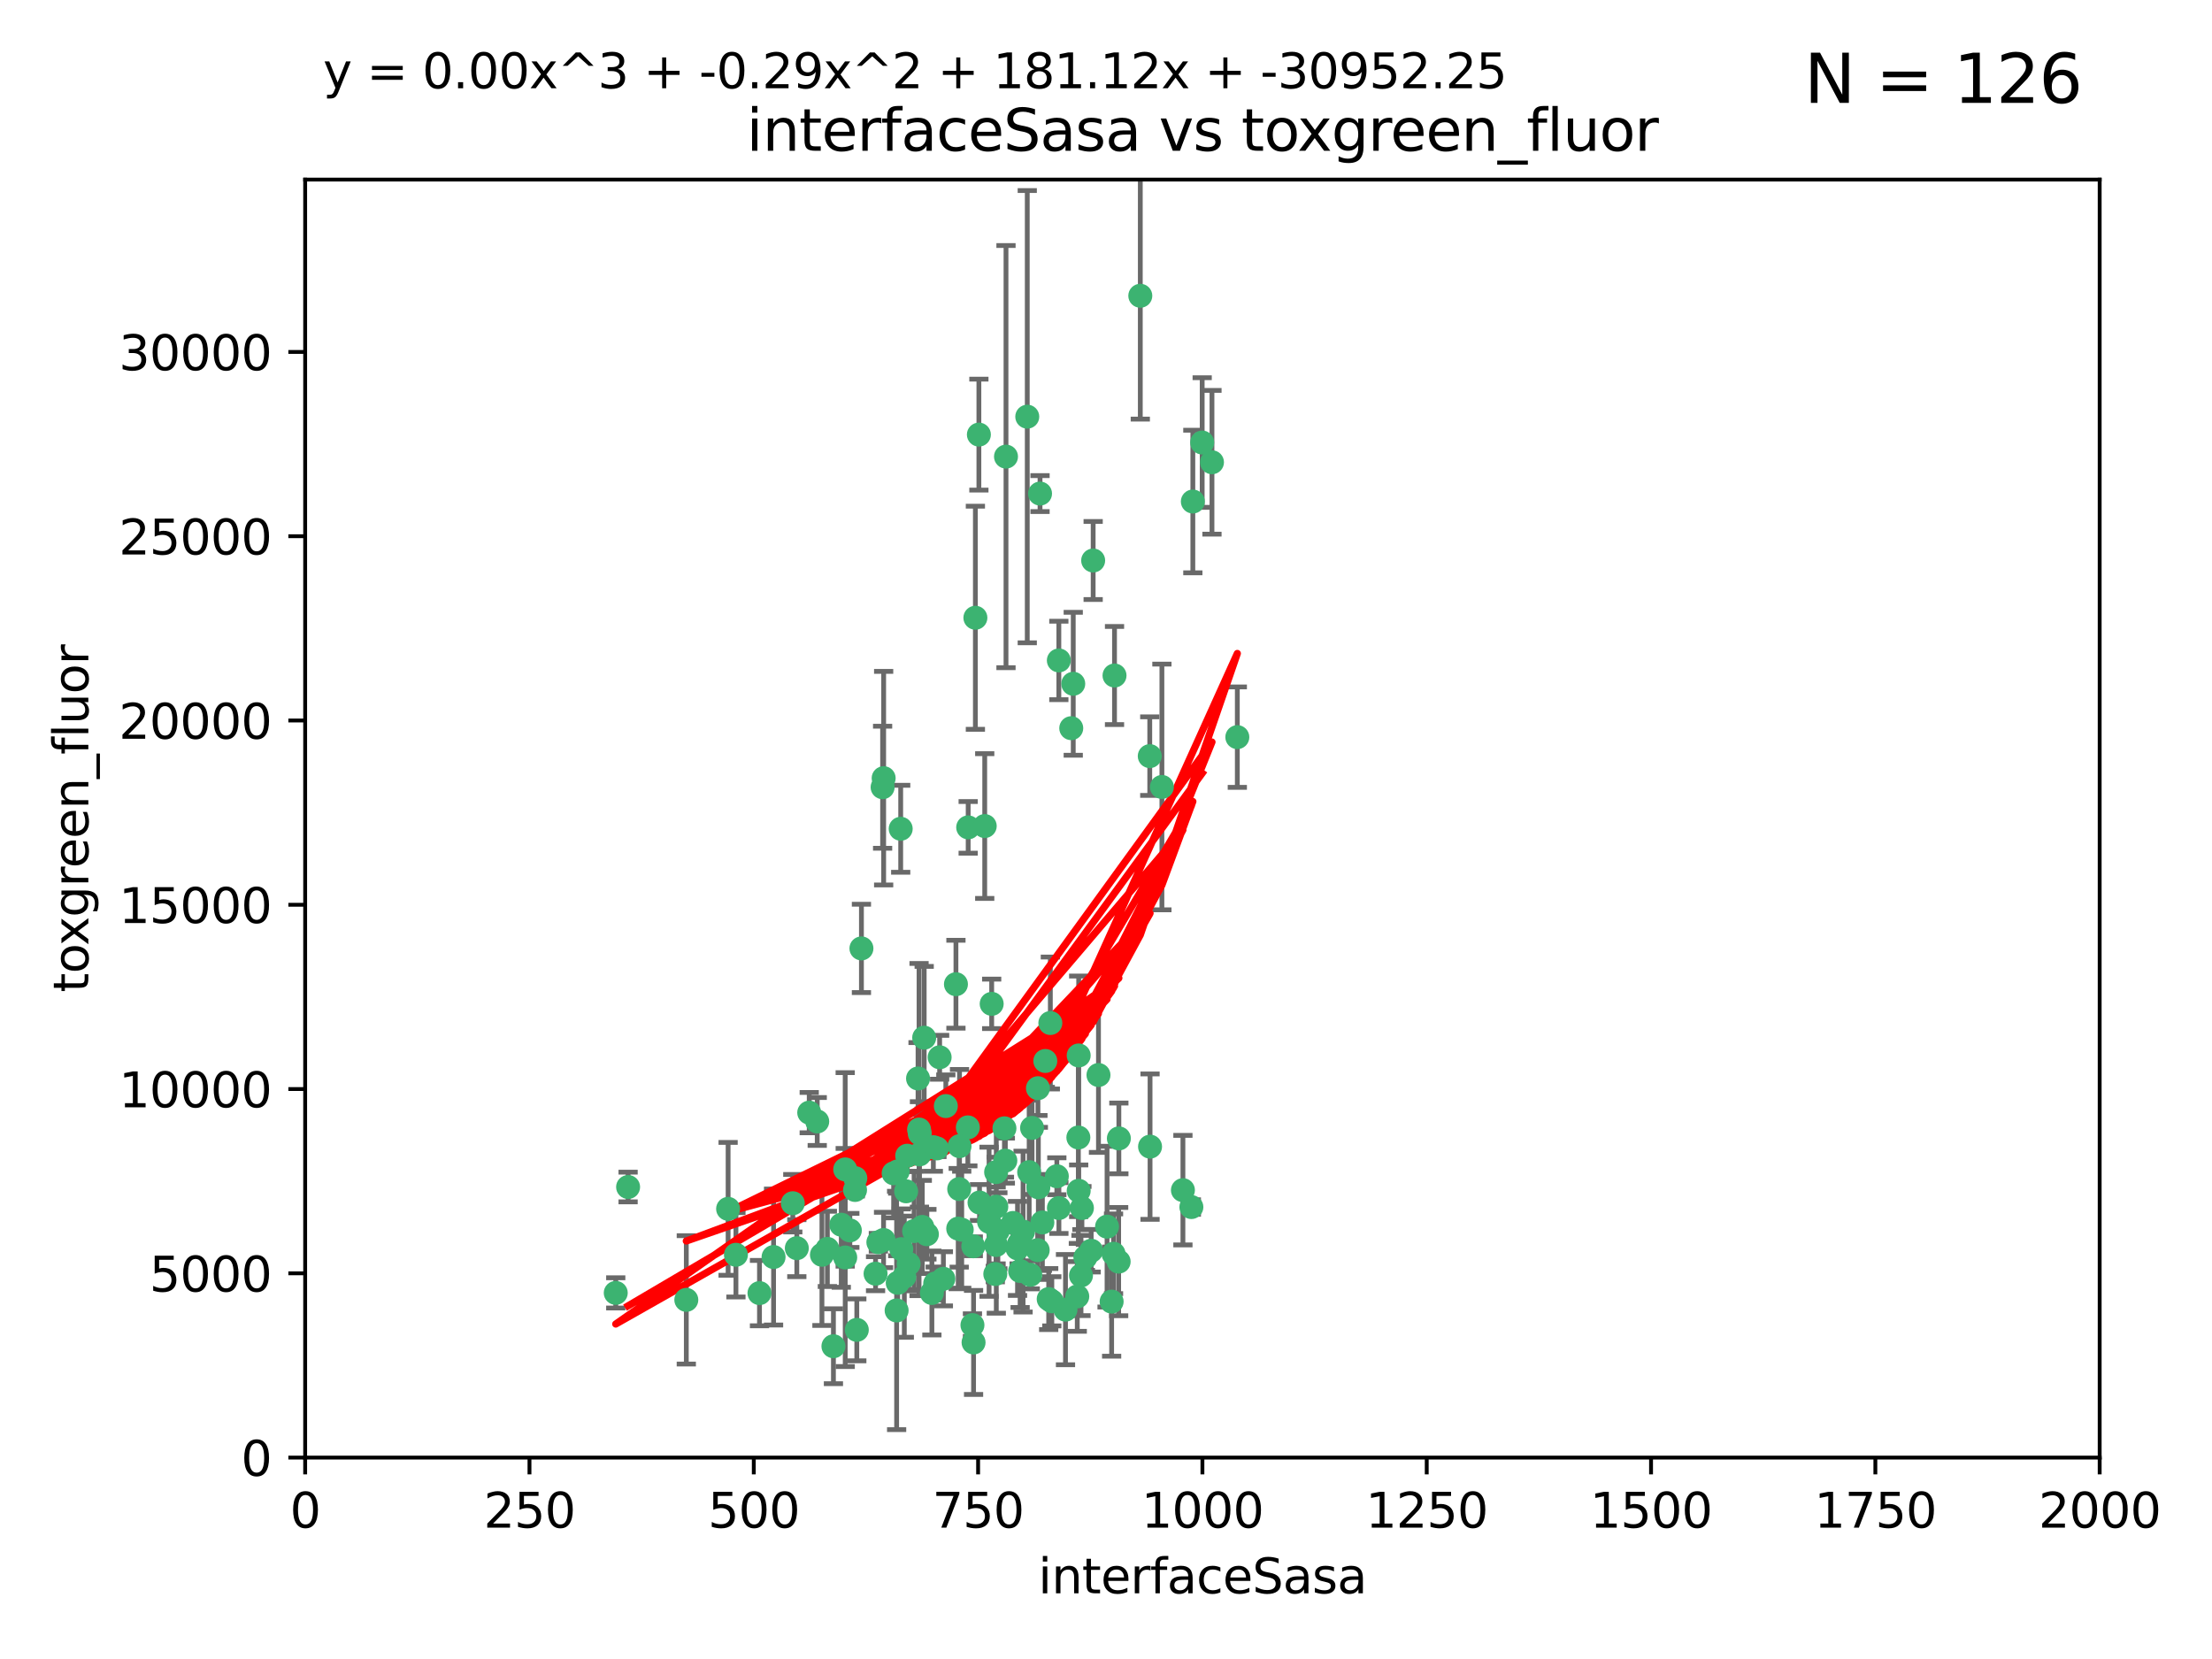 <?xml version="1.0" encoding="utf-8" standalone="no"?>
<!DOCTYPE svg PUBLIC "-//W3C//DTD SVG 1.1//EN"
  "http://www.w3.org/Graphics/SVG/1.1/DTD/svg11.dtd">
<svg xmlns:xlink="http://www.w3.org/1999/xlink" width="460.8pt" height="345.6pt" viewBox="0 0 460.8 345.6" xmlns="http://www.w3.org/2000/svg" version="1.1">
 <defs>
  <style type="text/css">*{stroke-linejoin: round; stroke-linecap: butt}</style>
 </defs>
 <g id="figure_1">
  <g id="patch_1">
   <path d="M 0 345.6 
L 460.8 345.6 
L 460.8 0 
L 0 0 
z
" style="fill: #ffffff"/>
  </g>
  <g id="axes_1">
   <g id="patch_2">
    <path d="M 63.571 303.64 
L 437.4 303.64 
L 437.4 37.411 
L 63.571 37.411 
z
" style="fill: #ffffff"/>
   </g>
   <g id="PathCollection_1">
    <defs>
     <path id="m6e60ac9bc1" d="M 0 1.118 
C 0.297 1.118 0.581 1 0.791 0.791 
C 1 0.581 1.118 0.297 1.118 0 
C 1.118 -0.297 1 -0.581 0.791 -0.791 
C 0.581 -1 0.297 -1.118 0 -1.118 
C -0.297 -1.118 -0.581 -1 -0.791 -0.791 
C -1 -0.581 -1.118 -0.297 -1.118 0 
C -1.118 0.297 -1 0.581 -0.791 0.791 
C -0.581 1 -0.297 1.118 0 1.118 
z
" style="stroke: #3cb371"/>
    </defs>
    <g clip-path="url(#pba170f3f71)">
     <use xlink:href="#m6e60ac9bc1" x="250.437" y="92.187" style="fill: #3cb371; stroke: #3cb371"/>
     <use xlink:href="#m6e60ac9bc1" x="191.458" y="235.304" style="fill: #3cb371; stroke: #3cb371"/>
     <use xlink:href="#m6e60ac9bc1" x="223.161" y="151.693" style="fill: #3cb371; stroke: #3cb371"/>
     <use xlink:href="#m6e60ac9bc1" x="242.046" y="163.936" style="fill: #3cb371; stroke: #3cb371"/>
     <use xlink:href="#m6e60ac9bc1" x="248.491" y="104.476" style="fill: #3cb371; stroke: #3cb371"/>
     <use xlink:href="#m6e60ac9bc1" x="227.725" y="116.762" style="fill: #3cb371; stroke: #3cb371"/>
     <use xlink:href="#m6e60ac9bc1" x="237.546" y="61.614" style="fill: #3cb371; stroke: #3cb371"/>
     <use xlink:href="#m6e60ac9bc1" x="257.757" y="153.559" style="fill: #3cb371; stroke: #3cb371"/>
     <use xlink:href="#m6e60ac9bc1" x="216.658" y="102.821" style="fill: #3cb371; stroke: #3cb371"/>
     <use xlink:href="#m6e60ac9bc1" x="206.585" y="209.121" style="fill: #3cb371; stroke: #3cb371"/>
     <use xlink:href="#m6e60ac9bc1" x="220.577" y="137.58" style="fill: #3cb371; stroke: #3cb371"/>
     <use xlink:href="#m6e60ac9bc1" x="223.577" y="142.442" style="fill: #3cb371; stroke: #3cb371"/>
     <use xlink:href="#m6e60ac9bc1" x="203.92" y="90.534" style="fill: #3cb371; stroke: #3cb371"/>
     <use xlink:href="#m6e60ac9bc1" x="227.314" y="260.552" style="fill: #3cb371; stroke: #3cb371"/>
     <use xlink:href="#m6e60ac9bc1" x="216.22" y="226.692" style="fill: #3cb371; stroke: #3cb371"/>
     <use xlink:href="#m6e60ac9bc1" x="207.873" y="256.385" style="fill: #3cb371; stroke: #3cb371"/>
     <use xlink:href="#m6e60ac9bc1" x="213.998" y="86.8" style="fill: #3cb371; stroke: #3cb371"/>
     <use xlink:href="#m6e60ac9bc1" x="188.766" y="248.172" style="fill: #3cb371; stroke: #3cb371"/>
     <use xlink:href="#m6e60ac9bc1" x="252.476" y="96.298" style="fill: #3cb371; stroke: #3cb371"/>
     <use xlink:href="#m6e60ac9bc1" x="231.574" y="271.146" style="fill: #3cb371; stroke: #3cb371"/>
     <use xlink:href="#m6e60ac9bc1" x="216.174" y="260.427" style="fill: #3cb371; stroke: #3cb371"/>
     <use xlink:href="#m6e60ac9bc1" x="220.589" y="251.655" style="fill: #3cb371; stroke: #3cb371"/>
     <use xlink:href="#m6e60ac9bc1" x="214.396" y="244.178" style="fill: #3cb371; stroke: #3cb371"/>
     <use xlink:href="#m6e60ac9bc1" x="203.191" y="128.689" style="fill: #3cb371; stroke: #3cb371"/>
     <use xlink:href="#m6e60ac9bc1" x="230.62" y="255.535" style="fill: #3cb371; stroke: #3cb371"/>
     <use xlink:href="#m6e60ac9bc1" x="183.864" y="163.993" style="fill: #3cb371; stroke: #3cb371"/>
     <use xlink:href="#m6e60ac9bc1" x="178.12" y="247.891" style="fill: #3cb371; stroke: #3cb371"/>
     <use xlink:href="#m6e60ac9bc1" x="233.037" y="262.817" style="fill: #3cb371; stroke: #3cb371"/>
     <use xlink:href="#m6e60ac9bc1" x="182.98" y="258.785" style="fill: #3cb371; stroke: #3cb371"/>
     <use xlink:href="#m6e60ac9bc1" x="209.568" y="95.121" style="fill: #3cb371; stroke: #3cb371"/>
     <use xlink:href="#m6e60ac9bc1" x="248.185" y="251.452" style="fill: #3cb371; stroke: #3cb371"/>
     <use xlink:href="#m6e60ac9bc1" x="220.157" y="245.034" style="fill: #3cb371; stroke: #3cb371"/>
     <use xlink:href="#m6e60ac9bc1" x="186.783" y="272.992" style="fill: #3cb371; stroke: #3cb371"/>
     <use xlink:href="#m6e60ac9bc1" x="246.424" y="247.93" style="fill: #3cb371; stroke: #3cb371"/>
     <use xlink:href="#m6e60ac9bc1" x="218.806" y="213.112" style="fill: #3cb371; stroke: #3cb371"/>
     <use xlink:href="#m6e60ac9bc1" x="199.14" y="205.029" style="fill: #3cb371; stroke: #3cb371"/>
     <use xlink:href="#m6e60ac9bc1" x="168.576" y="231.782" style="fill: #3cb371; stroke: #3cb371"/>
     <use xlink:href="#m6e60ac9bc1" x="202.811" y="279.655" style="fill: #3cb371; stroke: #3cb371"/>
     <use xlink:href="#m6e60ac9bc1" x="231.97" y="261.183" style="fill: #3cb371; stroke: #3cb371"/>
     <use xlink:href="#m6e60ac9bc1" x="216.308" y="247.337" style="fill: #3cb371; stroke: #3cb371"/>
     <use xlink:href="#m6e60ac9bc1" x="221.962" y="272.82" style="fill: #3cb371; stroke: #3cb371"/>
     <use xlink:href="#m6e60ac9bc1" x="239.516" y="157.513" style="fill: #3cb371; stroke: #3cb371"/>
     <use xlink:href="#m6e60ac9bc1" x="190.426" y="256.455" style="fill: #3cb371; stroke: #3cb371"/>
     <use xlink:href="#m6e60ac9bc1" x="225.192" y="265.707" style="fill: #3cb371; stroke: #3cb371"/>
     <use xlink:href="#m6e60ac9bc1" x="212.512" y="264.778" style="fill: #3cb371; stroke: #3cb371"/>
     <use xlink:href="#m6e60ac9bc1" x="170.245" y="233.624" style="fill: #3cb371; stroke: #3cb371"/>
     <use xlink:href="#m6e60ac9bc1" x="224.71" y="219.87" style="fill: #3cb371; stroke: #3cb371"/>
     <use xlink:href="#m6e60ac9bc1" x="202.578" y="276.039" style="fill: #3cb371; stroke: #3cb371"/>
     <use xlink:href="#m6e60ac9bc1" x="188.387" y="265.959" style="fill: #3cb371; stroke: #3cb371"/>
     <use xlink:href="#m6e60ac9bc1" x="192.129" y="255.594" style="fill: #3cb371; stroke: #3cb371"/>
     <use xlink:href="#m6e60ac9bc1" x="205.136" y="172.082" style="fill: #3cb371; stroke: #3cb371"/>
     <use xlink:href="#m6e60ac9bc1" x="194.819" y="267.377" style="fill: #3cb371; stroke: #3cb371"/>
     <use xlink:href="#m6e60ac9bc1" x="194.129" y="269.355" style="fill: #3cb371; stroke: #3cb371"/>
     <use xlink:href="#m6e60ac9bc1" x="213.125" y="256.562" style="fill: #3cb371; stroke: #3cb371"/>
     <use xlink:href="#m6e60ac9bc1" x="218.463" y="270.619" style="fill: #3cb371; stroke: #3cb371"/>
     <use xlink:href="#m6e60ac9bc1" x="228.833" y="223.946" style="fill: #3cb371; stroke: #3cb371"/>
     <use xlink:href="#m6e60ac9bc1" x="201.621" y="234.855" style="fill: #3cb371; stroke: #3cb371"/>
     <use xlink:href="#m6e60ac9bc1" x="194.434" y="238.981" style="fill: #3cb371; stroke: #3cb371"/>
     <use xlink:href="#m6e60ac9bc1" x="224.643" y="236.959" style="fill: #3cb371; stroke: #3cb371"/>
     <use xlink:href="#m6e60ac9bc1" x="161.148" y="261.86" style="fill: #3cb371; stroke: #3cb371"/>
     <use xlink:href="#m6e60ac9bc1" x="209.43" y="241.778" style="fill: #3cb371; stroke: #3cb371"/>
     <use xlink:href="#m6e60ac9bc1" x="201.69" y="172.356" style="fill: #3cb371; stroke: #3cb371"/>
     <use xlink:href="#m6e60ac9bc1" x="175.254" y="255.131" style="fill: #3cb371; stroke: #3cb371"/>
     <use xlink:href="#m6e60ac9bc1" x="182.396" y="265.335" style="fill: #3cb371; stroke: #3cb371"/>
     <use xlink:href="#m6e60ac9bc1" x="191.602" y="236.134" style="fill: #3cb371; stroke: #3cb371"/>
     <use xlink:href="#m6e60ac9bc1" x="199.884" y="238.765" style="fill: #3cb371; stroke: #3cb371"/>
     <use xlink:href="#m6e60ac9bc1" x="191.542" y="240.483" style="fill: #3cb371; stroke: #3cb371"/>
     <use xlink:href="#m6e60ac9bc1" x="224.415" y="270.071" style="fill: #3cb371; stroke: #3cb371"/>
     <use xlink:href="#m6e60ac9bc1" x="224.71" y="248.063" style="fill: #3cb371; stroke: #3cb371"/>
     <use xlink:href="#m6e60ac9bc1" x="207.338" y="265.402" style="fill: #3cb371; stroke: #3cb371"/>
     <use xlink:href="#m6e60ac9bc1" x="215" y="234.963" style="fill: #3cb371; stroke: #3cb371"/>
     <use xlink:href="#m6e60ac9bc1" x="199.821" y="247.697" style="fill: #3cb371; stroke: #3cb371"/>
     <use xlink:href="#m6e60ac9bc1" x="207.512" y="244.17" style="fill: #3cb371; stroke: #3cb371"/>
     <use xlink:href="#m6e60ac9bc1" x="206.043" y="254.514" style="fill: #3cb371; stroke: #3cb371"/>
     <use xlink:href="#m6e60ac9bc1" x="186.163" y="244.423" style="fill: #3cb371; stroke: #3cb371"/>
     <use xlink:href="#m6e60ac9bc1" x="192.525" y="216.17" style="fill: #3cb371; stroke: #3cb371"/>
     <use xlink:href="#m6e60ac9bc1" x="200.346" y="256.174" style="fill: #3cb371; stroke: #3cb371"/>
     <use xlink:href="#m6e60ac9bc1" x="184.082" y="162.105" style="fill: #3cb371; stroke: #3cb371"/>
     <use xlink:href="#m6e60ac9bc1" x="199.615" y="255.94" style="fill: #3cb371; stroke: #3cb371"/>
     <use xlink:href="#m6e60ac9bc1" x="207.501" y="259.36" style="fill: #3cb371; stroke: #3cb371"/>
     <use xlink:href="#m6e60ac9bc1" x="217.146" y="254.661" style="fill: #3cb371; stroke: #3cb371"/>
     <use xlink:href="#m6e60ac9bc1" x="211.97" y="260.068" style="fill: #3cb371; stroke: #3cb371"/>
     <use xlink:href="#m6e60ac9bc1" x="187.755" y="260.221" style="fill: #3cb371; stroke: #3cb371"/>
     <use xlink:href="#m6e60ac9bc1" x="172.357" y="260.163" style="fill: #3cb371; stroke: #3cb371"/>
     <use xlink:href="#m6e60ac9bc1" x="165.991" y="260.019" style="fill: #3cb371; stroke: #3cb371"/>
     <use xlink:href="#m6e60ac9bc1" x="232.174" y="140.722" style="fill: #3cb371; stroke: #3cb371"/>
     <use xlink:href="#m6e60ac9bc1" x="197.034" y="230.415" style="fill: #3cb371; stroke: #3cb371"/>
     <use xlink:href="#m6e60ac9bc1" x="179.453" y="197.571" style="fill: #3cb371; stroke: #3cb371"/>
     <use xlink:href="#m6e60ac9bc1" x="226.105" y="261.935" style="fill: #3cb371; stroke: #3cb371"/>
     <use xlink:href="#m6e60ac9bc1" x="214.626" y="265.574" style="fill: #3cb371; stroke: #3cb371"/>
     <use xlink:href="#m6e60ac9bc1" x="211.034" y="254.764" style="fill: #3cb371; stroke: #3cb371"/>
     <use xlink:href="#m6e60ac9bc1" x="165.152" y="250.652" style="fill: #3cb371; stroke: #3cb371"/>
     <use xlink:href="#m6e60ac9bc1" x="178.176" y="245.439" style="fill: #3cb371; stroke: #3cb371"/>
     <use xlink:href="#m6e60ac9bc1" x="193.088" y="257.112" style="fill: #3cb371; stroke: #3cb371"/>
     <use xlink:href="#m6e60ac9bc1" x="178.488" y="277.035" style="fill: #3cb371; stroke: #3cb371"/>
     <use xlink:href="#m6e60ac9bc1" x="217.757" y="221.023" style="fill: #3cb371; stroke: #3cb371"/>
     <use xlink:href="#m6e60ac9bc1" x="173.619" y="280.448" style="fill: #3cb371; stroke: #3cb371"/>
     <use xlink:href="#m6e60ac9bc1" x="233.08" y="237.152" style="fill: #3cb371; stroke: #3cb371"/>
     <use xlink:href="#m6e60ac9bc1" x="196.523" y="266.395" style="fill: #3cb371; stroke: #3cb371"/>
     <use xlink:href="#m6e60ac9bc1" x="239.577" y="238.866" style="fill: #3cb371; stroke: #3cb371"/>
     <use xlink:href="#m6e60ac9bc1" x="212.303" y="259.072" style="fill: #3cb371; stroke: #3cb371"/>
     <use xlink:href="#m6e60ac9bc1" x="191.245" y="224.667" style="fill: #3cb371; stroke: #3cb371"/>
     <use xlink:href="#m6e60ac9bc1" x="142.971" y="270.784" style="fill: #3cb371; stroke: #3cb371"/>
     <use xlink:href="#m6e60ac9bc1" x="207.548" y="251.374" style="fill: #3cb371; stroke: #3cb371"/>
     <use xlink:href="#m6e60ac9bc1" x="202.753" y="259.625" style="fill: #3cb371; stroke: #3cb371"/>
     <use xlink:href="#m6e60ac9bc1" x="195.181" y="239.234" style="fill: #3cb371; stroke: #3cb371"/>
     <use xlink:href="#m6e60ac9bc1" x="209.243" y="235.051" style="fill: #3cb371; stroke: #3cb371"/>
     <use xlink:href="#m6e60ac9bc1" x="187.002" y="244.025" style="fill: #3cb371; stroke: #3cb371"/>
     <use xlink:href="#m6e60ac9bc1" x="204.052" y="250.509" style="fill: #3cb371; stroke: #3cb371"/>
     <use xlink:href="#m6e60ac9bc1" x="187.013" y="267.238" style="fill: #3cb371; stroke: #3cb371"/>
     <use xlink:href="#m6e60ac9bc1" x="184.06" y="258.31" style="fill: #3cb371; stroke: #3cb371"/>
     <use xlink:href="#m6e60ac9bc1" x="195.744" y="220.252" style="fill: #3cb371; stroke: #3cb371"/>
     <use xlink:href="#m6e60ac9bc1" x="158.215" y="269.377" style="fill: #3cb371; stroke: #3cb371"/>
     <use xlink:href="#m6e60ac9bc1" x="189.29" y="263.294" style="fill: #3cb371; stroke: #3cb371"/>
     <use xlink:href="#m6e60ac9bc1" x="153.309" y="261.395" style="fill: #3cb371; stroke: #3cb371"/>
     <use xlink:href="#m6e60ac9bc1" x="219.112" y="271.085" style="fill: #3cb371; stroke: #3cb371"/>
     <use xlink:href="#m6e60ac9bc1" x="128.272" y="269.332" style="fill: #3cb371; stroke: #3cb371"/>
     <use xlink:href="#m6e60ac9bc1" x="171.225" y="261.393" style="fill: #3cb371; stroke: #3cb371"/>
     <use xlink:href="#m6e60ac9bc1" x="176.075" y="261.957" style="fill: #3cb371; stroke: #3cb371"/>
     <use xlink:href="#m6e60ac9bc1" x="187.632" y="172.649" style="fill: #3cb371; stroke: #3cb371"/>
     <use xlink:href="#m6e60ac9bc1" x="176.071" y="243.608" style="fill: #3cb371; stroke: #3cb371"/>
     <use xlink:href="#m6e60ac9bc1" x="177.039" y="256.316" style="fill: #3cb371; stroke: #3cb371"/>
     <use xlink:href="#m6e60ac9bc1" x="188.987" y="240.757" style="fill: #3cb371; stroke: #3cb371"/>
     <use xlink:href="#m6e60ac9bc1" x="151.679" y="251.825" style="fill: #3cb371; stroke: #3cb371"/>
     <use xlink:href="#m6e60ac9bc1" x="225.383" y="251.653" style="fill: #3cb371; stroke: #3cb371"/>
     <use xlink:href="#m6e60ac9bc1" x="130.845" y="247.276" style="fill: #3cb371; stroke: #3cb371"/>
    </g>
   </g>
   <g id="matplotlib.axis_1">
    <g id="xtick_1">
     <g id="line2d_1">
      <defs>
       <path id="m9cfac77f31" d="M 0 0 
L 0 3.5 
" style="stroke: #000000; stroke-width: 0.8"/>
      </defs>
      <g>
       <use xlink:href="#m9cfac77f31" x="63.571" y="303.64" style="stroke: #000000; stroke-width: 0.8"/>
      </g>
     </g>
     <g id="text_1">
      <!-- 0 -->
      <g transform="translate(60.39 318.238)scale(0.1 -0.1)">
       <defs>
        <path id="DejaVuSans-30" d="M 2034 4250 
Q 1547 4250 1301 3770 
Q 1056 3291 1056 2328 
Q 1056 1369 1301 889 
Q 1547 409 2034 409 
Q 2525 409 2770 889 
Q 3016 1369 3016 2328 
Q 3016 3291 2770 3770 
Q 2525 4250 2034 4250 
z
M 2034 4750 
Q 2819 4750 3233 4129 
Q 3647 3509 3647 2328 
Q 3647 1150 3233 529 
Q 2819 -91 2034 -91 
Q 1250 -91 836 529 
Q 422 1150 422 2328 
Q 422 3509 836 4129 
Q 1250 4750 2034 4750 
z
" transform="scale(0.016)"/>
       </defs>
       <use xlink:href="#DejaVuSans-30"/>
      </g>
     </g>
    </g>
    <g id="xtick_2">
     <g id="line2d_2">
      <g>
       <use xlink:href="#m9cfac77f31" x="110.3" y="303.64" style="stroke: #000000; stroke-width: 0.8"/>
      </g>
     </g>
     <g id="text_2">
      <!-- 250 -->
      <g transform="translate(100.756 318.238)scale(0.1 -0.1)">
       <defs>
        <path id="DejaVuSans-32" d="M 1228 531 
L 3431 531 
L 3431 0 
L 469 0 
L 469 531 
Q 828 903 1448 1529 
Q 2069 2156 2228 2338 
Q 2531 2678 2651 2914 
Q 2772 3150 2772 3378 
Q 2772 3750 2511 3984 
Q 2250 4219 1831 4219 
Q 1534 4219 1204 4116 
Q 875 4013 500 3803 
L 500 4441 
Q 881 4594 1212 4672 
Q 1544 4750 1819 4750 
Q 2544 4750 2975 4387 
Q 3406 4025 3406 3419 
Q 3406 3131 3298 2873 
Q 3191 2616 2906 2266 
Q 2828 2175 2409 1742 
Q 1991 1309 1228 531 
z
" transform="scale(0.016)"/>
        <path id="DejaVuSans-35" d="M 691 4666 
L 3169 4666 
L 3169 4134 
L 1269 4134 
L 1269 2991 
Q 1406 3038 1543 3061 
Q 1681 3084 1819 3084 
Q 2600 3084 3056 2656 
Q 3513 2228 3513 1497 
Q 3513 744 3044 326 
Q 2575 -91 1722 -91 
Q 1428 -91 1123 -41 
Q 819 9 494 109 
L 494 744 
Q 775 591 1075 516 
Q 1375 441 1709 441 
Q 2250 441 2565 725 
Q 2881 1009 2881 1497 
Q 2881 1984 2565 2268 
Q 2250 2553 1709 2553 
Q 1456 2553 1204 2497 
Q 953 2441 691 2322 
L 691 4666 
z
" transform="scale(0.016)"/>
       </defs>
       <use xlink:href="#DejaVuSans-32"/>
       <use xlink:href="#DejaVuSans-35" x="63.623"/>
       <use xlink:href="#DejaVuSans-30" x="127.246"/>
      </g>
     </g>
    </g>
    <g id="xtick_3">
     <g id="line2d_3">
      <g>
       <use xlink:href="#m9cfac77f31" x="157.028" y="303.64" style="stroke: #000000; stroke-width: 0.8"/>
      </g>
     </g>
     <g id="text_3">
      <!-- 500 -->
      <g transform="translate(147.485 318.238)scale(0.1 -0.1)">
       <use xlink:href="#DejaVuSans-35"/>
       <use xlink:href="#DejaVuSans-30" x="63.623"/>
       <use xlink:href="#DejaVuSans-30" x="127.246"/>
      </g>
     </g>
    </g>
    <g id="xtick_4">
     <g id="line2d_4">
      <g>
       <use xlink:href="#m9cfac77f31" x="203.757" y="303.64" style="stroke: #000000; stroke-width: 0.8"/>
      </g>
     </g>
     <g id="text_4">
      <!-- 750 -->
      <g transform="translate(194.213 318.238)scale(0.1 -0.1)">
       <defs>
        <path id="DejaVuSans-37" d="M 525 4666 
L 3525 4666 
L 3525 4397 
L 1831 0 
L 1172 0 
L 2766 4134 
L 525 4134 
L 525 4666 
z
" transform="scale(0.016)"/>
       </defs>
       <use xlink:href="#DejaVuSans-37"/>
       <use xlink:href="#DejaVuSans-35" x="63.623"/>
       <use xlink:href="#DejaVuSans-30" x="127.246"/>
      </g>
     </g>
    </g>
    <g id="xtick_5">
     <g id="line2d_5">
      <g>
       <use xlink:href="#m9cfac77f31" x="250.486" y="303.64" style="stroke: #000000; stroke-width: 0.8"/>
      </g>
     </g>
     <g id="text_5">
      <!-- 1000 -->
      <g transform="translate(237.761 318.238)scale(0.1 -0.1)">
       <defs>
        <path id="DejaVuSans-31" d="M 794 531 
L 1825 531 
L 1825 4091 
L 703 3866 
L 703 4441 
L 1819 4666 
L 2450 4666 
L 2450 531 
L 3481 531 
L 3481 0 
L 794 0 
L 794 531 
z
" transform="scale(0.016)"/>
       </defs>
       <use xlink:href="#DejaVuSans-31"/>
       <use xlink:href="#DejaVuSans-30" x="63.623"/>
       <use xlink:href="#DejaVuSans-30" x="127.246"/>
       <use xlink:href="#DejaVuSans-30" x="190.869"/>
      </g>
     </g>
    </g>
    <g id="xtick_6">
     <g id="line2d_6">
      <g>
       <use xlink:href="#m9cfac77f31" x="297.214" y="303.64" style="stroke: #000000; stroke-width: 0.8"/>
      </g>
     </g>
     <g id="text_6">
      <!-- 1250 -->
      <g transform="translate(284.489 318.238)scale(0.1 -0.1)">
       <use xlink:href="#DejaVuSans-31"/>
       <use xlink:href="#DejaVuSans-32" x="63.623"/>
       <use xlink:href="#DejaVuSans-35" x="127.246"/>
       <use xlink:href="#DejaVuSans-30" x="190.869"/>
      </g>
     </g>
    </g>
    <g id="xtick_7">
     <g id="line2d_7">
      <g>
       <use xlink:href="#m9cfac77f31" x="343.943" y="303.64" style="stroke: #000000; stroke-width: 0.8"/>
      </g>
     </g>
     <g id="text_7">
      <!-- 1500 -->
      <g transform="translate(331.218 318.238)scale(0.1 -0.1)">
       <use xlink:href="#DejaVuSans-31"/>
       <use xlink:href="#DejaVuSans-35" x="63.623"/>
       <use xlink:href="#DejaVuSans-30" x="127.246"/>
       <use xlink:href="#DejaVuSans-30" x="190.869"/>
      </g>
     </g>
    </g>
    <g id="xtick_8">
     <g id="line2d_8">
      <g>
       <use xlink:href="#m9cfac77f31" x="390.671" y="303.64" style="stroke: #000000; stroke-width: 0.8"/>
      </g>
     </g>
     <g id="text_8">
      <!-- 1750 -->
      <g transform="translate(377.946 318.238)scale(0.1 -0.1)">
       <use xlink:href="#DejaVuSans-31"/>
       <use xlink:href="#DejaVuSans-37" x="63.623"/>
       <use xlink:href="#DejaVuSans-35" x="127.246"/>
       <use xlink:href="#DejaVuSans-30" x="190.869"/>
      </g>
     </g>
    </g>
    <g id="xtick_9">
     <g id="line2d_9">
      <g>
       <use xlink:href="#m9cfac77f31" x="437.4" y="303.64" style="stroke: #000000; stroke-width: 0.8"/>
      </g>
     </g>
     <g id="text_9">
      <!-- 2000 -->
      <g transform="translate(424.675 318.238)scale(0.1 -0.1)">
       <use xlink:href="#DejaVuSans-32"/>
       <use xlink:href="#DejaVuSans-30" x="63.623"/>
       <use xlink:href="#DejaVuSans-30" x="127.246"/>
       <use xlink:href="#DejaVuSans-30" x="190.869"/>
      </g>
     </g>
    </g>
    <g id="text_10">
     <!-- interfaceSasa -->
     <g transform="translate(216.279 331.917)scale(0.1 -0.1)">
      <defs>
       <path id="DejaVuSans-69" d="M 603 3500 
L 1178 3500 
L 1178 0 
L 603 0 
L 603 3500 
z
M 603 4863 
L 1178 4863 
L 1178 4134 
L 603 4134 
L 603 4863 
z
" transform="scale(0.016)"/>
       <path id="DejaVuSans-6e" d="M 3513 2113 
L 3513 0 
L 2938 0 
L 2938 2094 
Q 2938 2591 2744 2837 
Q 2550 3084 2163 3084 
Q 1697 3084 1428 2787 
Q 1159 2491 1159 1978 
L 1159 0 
L 581 0 
L 581 3500 
L 1159 3500 
L 1159 2956 
Q 1366 3272 1645 3428 
Q 1925 3584 2291 3584 
Q 2894 3584 3203 3211 
Q 3513 2838 3513 2113 
z
" transform="scale(0.016)"/>
       <path id="DejaVuSans-74" d="M 1172 4494 
L 1172 3500 
L 2356 3500 
L 2356 3053 
L 1172 3053 
L 1172 1153 
Q 1172 725 1289 603 
Q 1406 481 1766 481 
L 2356 481 
L 2356 0 
L 1766 0 
Q 1100 0 847 248 
Q 594 497 594 1153 
L 594 3053 
L 172 3053 
L 172 3500 
L 594 3500 
L 594 4494 
L 1172 4494 
z
" transform="scale(0.016)"/>
       <path id="DejaVuSans-65" d="M 3597 1894 
L 3597 1613 
L 953 1613 
Q 991 1019 1311 708 
Q 1631 397 2203 397 
Q 2534 397 2845 478 
Q 3156 559 3463 722 
L 3463 178 
Q 3153 47 2828 -22 
Q 2503 -91 2169 -91 
Q 1331 -91 842 396 
Q 353 884 353 1716 
Q 353 2575 817 3079 
Q 1281 3584 2069 3584 
Q 2775 3584 3186 3129 
Q 3597 2675 3597 1894 
z
M 3022 2063 
Q 3016 2534 2758 2815 
Q 2500 3097 2075 3097 
Q 1594 3097 1305 2825 
Q 1016 2553 972 2059 
L 3022 2063 
z
" transform="scale(0.016)"/>
       <path id="DejaVuSans-72" d="M 2631 2963 
Q 2534 3019 2420 3045 
Q 2306 3072 2169 3072 
Q 1681 3072 1420 2755 
Q 1159 2438 1159 1844 
L 1159 0 
L 581 0 
L 581 3500 
L 1159 3500 
L 1159 2956 
Q 1341 3275 1631 3429 
Q 1922 3584 2338 3584 
Q 2397 3584 2469 3576 
Q 2541 3569 2628 3553 
L 2631 2963 
z
" transform="scale(0.016)"/>
       <path id="DejaVuSans-66" d="M 2375 4863 
L 2375 4384 
L 1825 4384 
Q 1516 4384 1395 4259 
Q 1275 4134 1275 3809 
L 1275 3500 
L 2222 3500 
L 2222 3053 
L 1275 3053 
L 1275 0 
L 697 0 
L 697 3053 
L 147 3053 
L 147 3500 
L 697 3500 
L 697 3744 
Q 697 4328 969 4595 
Q 1241 4863 1831 4863 
L 2375 4863 
z
" transform="scale(0.016)"/>
       <path id="DejaVuSans-61" d="M 2194 1759 
Q 1497 1759 1228 1600 
Q 959 1441 959 1056 
Q 959 750 1161 570 
Q 1363 391 1709 391 
Q 2188 391 2477 730 
Q 2766 1069 2766 1631 
L 2766 1759 
L 2194 1759 
z
M 3341 1997 
L 3341 0 
L 2766 0 
L 2766 531 
Q 2569 213 2275 61 
Q 1981 -91 1556 -91 
Q 1019 -91 701 211 
Q 384 513 384 1019 
Q 384 1609 779 1909 
Q 1175 2209 1959 2209 
L 2766 2209 
L 2766 2266 
Q 2766 2663 2505 2880 
Q 2244 3097 1772 3097 
Q 1472 3097 1187 3025 
Q 903 2953 641 2809 
L 641 3341 
Q 956 3463 1253 3523 
Q 1550 3584 1831 3584 
Q 2591 3584 2966 3190 
Q 3341 2797 3341 1997 
z
" transform="scale(0.016)"/>
       <path id="DejaVuSans-63" d="M 3122 3366 
L 3122 2828 
Q 2878 2963 2633 3030 
Q 2388 3097 2138 3097 
Q 1578 3097 1268 2742 
Q 959 2388 959 1747 
Q 959 1106 1268 751 
Q 1578 397 2138 397 
Q 2388 397 2633 464 
Q 2878 531 3122 666 
L 3122 134 
Q 2881 22 2623 -34 
Q 2366 -91 2075 -91 
Q 1284 -91 818 406 
Q 353 903 353 1747 
Q 353 2603 823 3093 
Q 1294 3584 2113 3584 
Q 2378 3584 2631 3529 
Q 2884 3475 3122 3366 
z
" transform="scale(0.016)"/>
       <path id="DejaVuSans-53" d="M 3425 4513 
L 3425 3897 
Q 3066 4069 2747 4153 
Q 2428 4238 2131 4238 
Q 1616 4238 1336 4038 
Q 1056 3838 1056 3469 
Q 1056 3159 1242 3001 
Q 1428 2844 1947 2747 
L 2328 2669 
Q 3034 2534 3370 2195 
Q 3706 1856 3706 1288 
Q 3706 609 3251 259 
Q 2797 -91 1919 -91 
Q 1588 -91 1214 -16 
Q 841 59 441 206 
L 441 856 
Q 825 641 1194 531 
Q 1563 422 1919 422 
Q 2459 422 2753 634 
Q 3047 847 3047 1241 
Q 3047 1584 2836 1778 
Q 2625 1972 2144 2069 
L 1759 2144 
Q 1053 2284 737 2584 
Q 422 2884 422 3419 
Q 422 4038 858 4394 
Q 1294 4750 2059 4750 
Q 2388 4750 2728 4690 
Q 3069 4631 3425 4513 
z
" transform="scale(0.016)"/>
       <path id="DejaVuSans-73" d="M 2834 3397 
L 2834 2853 
Q 2591 2978 2328 3040 
Q 2066 3103 1784 3103 
Q 1356 3103 1142 2972 
Q 928 2841 928 2578 
Q 928 2378 1081 2264 
Q 1234 2150 1697 2047 
L 1894 2003 
Q 2506 1872 2764 1633 
Q 3022 1394 3022 966 
Q 3022 478 2636 193 
Q 2250 -91 1575 -91 
Q 1294 -91 989 -36 
Q 684 19 347 128 
L 347 722 
Q 666 556 975 473 
Q 1284 391 1588 391 
Q 1994 391 2212 530 
Q 2431 669 2431 922 
Q 2431 1156 2273 1281 
Q 2116 1406 1581 1522 
L 1381 1569 
Q 847 1681 609 1914 
Q 372 2147 372 2553 
Q 372 3047 722 3315 
Q 1072 3584 1716 3584 
Q 2034 3584 2315 3537 
Q 2597 3491 2834 3397 
z
" transform="scale(0.016)"/>
      </defs>
      <use xlink:href="#DejaVuSans-69"/>
      <use xlink:href="#DejaVuSans-6e" x="27.783"/>
      <use xlink:href="#DejaVuSans-74" x="91.162"/>
      <use xlink:href="#DejaVuSans-65" x="130.371"/>
      <use xlink:href="#DejaVuSans-72" x="191.895"/>
      <use xlink:href="#DejaVuSans-66" x="233.008"/>
      <use xlink:href="#DejaVuSans-61" x="268.213"/>
      <use xlink:href="#DejaVuSans-63" x="329.492"/>
      <use xlink:href="#DejaVuSans-65" x="384.473"/>
      <use xlink:href="#DejaVuSans-53" x="445.996"/>
      <use xlink:href="#DejaVuSans-61" x="509.473"/>
      <use xlink:href="#DejaVuSans-73" x="570.752"/>
      <use xlink:href="#DejaVuSans-61" x="622.852"/>
     </g>
    </g>
   </g>
   <g id="matplotlib.axis_2">
    <g id="ytick_1">
     <g id="line2d_10">
      <defs>
       <path id="mcb67f20610" d="M 0 0 
L -3.5 0 
" style="stroke: #000000; stroke-width: 0.8"/>
      </defs>
      <g>
       <use xlink:href="#mcb67f20610" x="63.571" y="303.64" style="stroke: #000000; stroke-width: 0.8"/>
      </g>
     </g>
     <g id="text_11">
      <!-- 0 -->
      <g transform="translate(50.209 307.439)scale(0.1 -0.1)">
       <use xlink:href="#DejaVuSans-30"/>
      </g>
     </g>
    </g>
    <g id="ytick_2">
     <g id="line2d_11">
      <g>
       <use xlink:href="#mcb67f20610" x="63.571" y="265.253" style="stroke: #000000; stroke-width: 0.8"/>
      </g>
     </g>
     <g id="text_12">
      <!-- 5000 -->
      <g transform="translate(31.121 269.052)scale(0.1 -0.1)">
       <use xlink:href="#DejaVuSans-35"/>
       <use xlink:href="#DejaVuSans-30" x="63.623"/>
       <use xlink:href="#DejaVuSans-30" x="127.246"/>
       <use xlink:href="#DejaVuSans-30" x="190.869"/>
      </g>
     </g>
    </g>
    <g id="ytick_3">
     <g id="line2d_12">
      <g>
       <use xlink:href="#mcb67f20610" x="63.571" y="226.866" style="stroke: #000000; stroke-width: 0.8"/>
      </g>
     </g>
     <g id="text_13">
      <!-- 10000 -->
      <g transform="translate(24.759 230.665)scale(0.1 -0.1)">
       <use xlink:href="#DejaVuSans-31"/>
       <use xlink:href="#DejaVuSans-30" x="63.623"/>
       <use xlink:href="#DejaVuSans-30" x="127.246"/>
       <use xlink:href="#DejaVuSans-30" x="190.869"/>
       <use xlink:href="#DejaVuSans-30" x="254.492"/>
      </g>
     </g>
    </g>
    <g id="ytick_4">
     <g id="line2d_13">
      <g>
       <use xlink:href="#mcb67f20610" x="63.571" y="188.479" style="stroke: #000000; stroke-width: 0.8"/>
      </g>
     </g>
     <g id="text_14">
      <!-- 15000 -->
      <g transform="translate(24.759 192.278)scale(0.1 -0.1)">
       <use xlink:href="#DejaVuSans-31"/>
       <use xlink:href="#DejaVuSans-35" x="63.623"/>
       <use xlink:href="#DejaVuSans-30" x="127.246"/>
       <use xlink:href="#DejaVuSans-30" x="190.869"/>
       <use xlink:href="#DejaVuSans-30" x="254.492"/>
      </g>
     </g>
    </g>
    <g id="ytick_5">
     <g id="line2d_14">
      <g>
       <use xlink:href="#mcb67f20610" x="63.571" y="150.092" style="stroke: #000000; stroke-width: 0.8"/>
      </g>
     </g>
     <g id="text_15">
      <!-- 20000 -->
      <g transform="translate(24.759 153.891)scale(0.1 -0.1)">
       <use xlink:href="#DejaVuSans-32"/>
       <use xlink:href="#DejaVuSans-30" x="63.623"/>
       <use xlink:href="#DejaVuSans-30" x="127.246"/>
       <use xlink:href="#DejaVuSans-30" x="190.869"/>
       <use xlink:href="#DejaVuSans-30" x="254.492"/>
      </g>
     </g>
    </g>
    <g id="ytick_6">
     <g id="line2d_15">
      <g>
       <use xlink:href="#mcb67f20610" x="63.571" y="111.705" style="stroke: #000000; stroke-width: 0.8"/>
      </g>
     </g>
     <g id="text_16">
      <!-- 25000 -->
      <g transform="translate(24.759 115.504)scale(0.1 -0.1)">
       <use xlink:href="#DejaVuSans-32"/>
       <use xlink:href="#DejaVuSans-35" x="63.623"/>
       <use xlink:href="#DejaVuSans-30" x="127.246"/>
       <use xlink:href="#DejaVuSans-30" x="190.869"/>
       <use xlink:href="#DejaVuSans-30" x="254.492"/>
      </g>
     </g>
    </g>
    <g id="ytick_7">
     <g id="line2d_16">
      <g>
       <use xlink:href="#mcb67f20610" x="63.571" y="73.317" style="stroke: #000000; stroke-width: 0.8"/>
      </g>
     </g>
     <g id="text_17">
      <!-- 30000 -->
      <g transform="translate(24.759 77.117)scale(0.1 -0.1)">
       <defs>
        <path id="DejaVuSans-33" d="M 2597 2516 
Q 3050 2419 3304 2112 
Q 3559 1806 3559 1356 
Q 3559 666 3084 287 
Q 2609 -91 1734 -91 
Q 1441 -91 1130 -33 
Q 819 25 488 141 
L 488 750 
Q 750 597 1062 519 
Q 1375 441 1716 441 
Q 2309 441 2620 675 
Q 2931 909 2931 1356 
Q 2931 1769 2642 2001 
Q 2353 2234 1838 2234 
L 1294 2234 
L 1294 2753 
L 1863 2753 
Q 2328 2753 2575 2939 
Q 2822 3125 2822 3475 
Q 2822 3834 2567 4026 
Q 2313 4219 1838 4219 
Q 1578 4219 1281 4162 
Q 984 4106 628 3988 
L 628 4550 
Q 988 4650 1302 4700 
Q 1616 4750 1894 4750 
Q 2613 4750 3031 4423 
Q 3450 4097 3450 3541 
Q 3450 3153 3228 2886 
Q 3006 2619 2597 2516 
z
" transform="scale(0.016)"/>
       </defs>
       <use xlink:href="#DejaVuSans-33"/>
       <use xlink:href="#DejaVuSans-30" x="63.623"/>
       <use xlink:href="#DejaVuSans-30" x="127.246"/>
       <use xlink:href="#DejaVuSans-30" x="190.869"/>
       <use xlink:href="#DejaVuSans-30" x="254.492"/>
      </g>
     </g>
    </g>
    <g id="text_18">
     <!-- toxgreen_fluor -->
     <g transform="translate(18.401 206.72)rotate(-90)scale(0.1 -0.1)">
      <defs>
       <path id="DejaVuSans-6f" d="M 1959 3097 
Q 1497 3097 1228 2736 
Q 959 2375 959 1747 
Q 959 1119 1226 758 
Q 1494 397 1959 397 
Q 2419 397 2687 759 
Q 2956 1122 2956 1747 
Q 2956 2369 2687 2733 
Q 2419 3097 1959 3097 
z
M 1959 3584 
Q 2709 3584 3137 3096 
Q 3566 2609 3566 1747 
Q 3566 888 3137 398 
Q 2709 -91 1959 -91 
Q 1206 -91 779 398 
Q 353 888 353 1747 
Q 353 2609 779 3096 
Q 1206 3584 1959 3584 
z
" transform="scale(0.016)"/>
       <path id="DejaVuSans-78" d="M 3513 3500 
L 2247 1797 
L 3578 0 
L 2900 0 
L 1881 1375 
L 863 0 
L 184 0 
L 1544 1831 
L 300 3500 
L 978 3500 
L 1906 2253 
L 2834 3500 
L 3513 3500 
z
" transform="scale(0.016)"/>
       <path id="DejaVuSans-67" d="M 2906 1791 
Q 2906 2416 2648 2759 
Q 2391 3103 1925 3103 
Q 1463 3103 1205 2759 
Q 947 2416 947 1791 
Q 947 1169 1205 825 
Q 1463 481 1925 481 
Q 2391 481 2648 825 
Q 2906 1169 2906 1791 
z
M 3481 434 
Q 3481 -459 3084 -895 
Q 2688 -1331 1869 -1331 
Q 1566 -1331 1297 -1286 
Q 1028 -1241 775 -1147 
L 775 -588 
Q 1028 -725 1275 -790 
Q 1522 -856 1778 -856 
Q 2344 -856 2625 -561 
Q 2906 -266 2906 331 
L 2906 616 
Q 2728 306 2450 153 
Q 2172 0 1784 0 
Q 1141 0 747 490 
Q 353 981 353 1791 
Q 353 2603 747 3093 
Q 1141 3584 1784 3584 
Q 2172 3584 2450 3431 
Q 2728 3278 2906 2969 
L 2906 3500 
L 3481 3500 
L 3481 434 
z
" transform="scale(0.016)"/>
       <path id="DejaVuSans-5f" d="M 3263 -1063 
L 3263 -1509 
L -63 -1509 
L -63 -1063 
L 3263 -1063 
z
" transform="scale(0.016)"/>
       <path id="DejaVuSans-6c" d="M 603 4863 
L 1178 4863 
L 1178 0 
L 603 0 
L 603 4863 
z
" transform="scale(0.016)"/>
       <path id="DejaVuSans-75" d="M 544 1381 
L 544 3500 
L 1119 3500 
L 1119 1403 
Q 1119 906 1312 657 
Q 1506 409 1894 409 
Q 2359 409 2629 706 
Q 2900 1003 2900 1516 
L 2900 3500 
L 3475 3500 
L 3475 0 
L 2900 0 
L 2900 538 
Q 2691 219 2414 64 
Q 2138 -91 1772 -91 
Q 1169 -91 856 284 
Q 544 659 544 1381 
z
M 1991 3584 
L 1991 3584 
z
" transform="scale(0.016)"/>
      </defs>
      <use xlink:href="#DejaVuSans-74"/>
      <use xlink:href="#DejaVuSans-6f" x="39.209"/>
      <use xlink:href="#DejaVuSans-78" x="97.266"/>
      <use xlink:href="#DejaVuSans-67" x="156.445"/>
      <use xlink:href="#DejaVuSans-72" x="219.922"/>
      <use xlink:href="#DejaVuSans-65" x="258.785"/>
      <use xlink:href="#DejaVuSans-65" x="320.309"/>
      <use xlink:href="#DejaVuSans-6e" x="381.832"/>
      <use xlink:href="#DejaVuSans-5f" x="445.211"/>
      <use xlink:href="#DejaVuSans-66" x="495.211"/>
      <use xlink:href="#DejaVuSans-6c" x="530.416"/>
      <use xlink:href="#DejaVuSans-75" x="558.199"/>
      <use xlink:href="#DejaVuSans-6f" x="621.578"/>
      <use xlink:href="#DejaVuSans-72" x="682.76"/>
     </g>
    </g>
   </g>
   <g id="LineCollection_1">
    <path d="M 250.437 105.69 
L 250.437 78.685 
" clip-path="url(#pba170f3f71)" style="fill: none; stroke: #696969"/>
    <path d="M 191.458 269.906 
L 191.458 200.702 
" clip-path="url(#pba170f3f71)" style="fill: none; stroke: #696969"/>
    <path d="M 223.161 152.217 
L 223.161 151.168 
" clip-path="url(#pba170f3f71)" style="fill: none; stroke: #696969"/>
    <path d="M 242.046 189.529 
L 242.046 138.343 
" clip-path="url(#pba170f3f71)" style="fill: none; stroke: #696969"/>
    <path d="M 248.491 119.328 
L 248.491 89.623 
" clip-path="url(#pba170f3f71)" style="fill: none; stroke: #696969"/>
    <path d="M 227.725 124.89 
L 227.725 108.635 
" clip-path="url(#pba170f3f71)" style="fill: none; stroke: #696969"/>
    <path d="M 237.546 87.306 
L 237.546 35.922 
" clip-path="url(#pba170f3f71)" style="fill: none; stroke: #696969"/>
    <path d="M 257.757 164.019 
L 257.757 143.098 
" clip-path="url(#pba170f3f71)" style="fill: none; stroke: #696969"/>
    <path d="M 216.658 106.565 
L 216.658 99.077 
" clip-path="url(#pba170f3f71)" style="fill: none; stroke: #696969"/>
    <path d="M 206.585 214.275 
L 206.585 203.967 
" clip-path="url(#pba170f3f71)" style="fill: none; stroke: #696969"/>
    <path d="M 220.577 145.75 
L 220.577 129.411 
" clip-path="url(#pba170f3f71)" style="fill: none; stroke: #696969"/>
    <path d="M 223.577 157.326 
L 223.577 127.559 
" clip-path="url(#pba170f3f71)" style="fill: none; stroke: #696969"/>
    <path d="M 203.92 102.091 
L 203.92 78.978 
" clip-path="url(#pba170f3f71)" style="fill: none; stroke: #696969"/>
    <path d="M 227.314 264.982 
L 227.314 256.122 
" clip-path="url(#pba170f3f71)" style="fill: none; stroke: #696969"/>
    <path d="M 216.22 232.376 
L 216.22 221.008 
" clip-path="url(#pba170f3f71)" style="fill: none; stroke: #696969"/>
    <path d="M 207.873 264.301 
L 207.873 248.47 
" clip-path="url(#pba170f3f71)" style="fill: none; stroke: #696969"/>
    <path d="M 213.998 133.906 
L 213.998 39.694 
" clip-path="url(#pba170f3f71)" style="fill: none; stroke: #696969"/>
    <path d="M 188.766 248.702 
L 188.766 247.642 
" clip-path="url(#pba170f3f71)" style="fill: none; stroke: #696969"/>
    <path d="M 252.476 111.272 
L 252.476 81.324 
" clip-path="url(#pba170f3f71)" style="fill: none; stroke: #696969"/>
    <path d="M 231.574 282.519 
L 231.574 259.772 
" clip-path="url(#pba170f3f71)" style="fill: none; stroke: #696969"/>
    <path d="M 216.174 266.526 
L 216.174 254.328 
" clip-path="url(#pba170f3f71)" style="fill: none; stroke: #696969"/>
    <path d="M 220.589 256.945 
L 220.589 246.364 
" clip-path="url(#pba170f3f71)" style="fill: none; stroke: #696969"/>
    <path d="M 214.396 259.164 
L 214.396 229.192 
" clip-path="url(#pba170f3f71)" style="fill: none; stroke: #696969"/>
    <path d="M 203.191 151.927 
L 203.191 105.45 
" clip-path="url(#pba170f3f71)" style="fill: none; stroke: #696969"/>
    <path d="M 230.62 272.278 
L 230.62 238.793 
" clip-path="url(#pba170f3f71)" style="fill: none; stroke: #696969"/>
    <path d="M 183.864 176.705 
L 183.864 151.281 
" clip-path="url(#pba170f3f71)" style="fill: none; stroke: #696969"/>
    <path d="M 178.12 248.596 
L 178.12 247.186 
" clip-path="url(#pba170f3f71)" style="fill: none; stroke: #696969"/>
    <path d="M 233.037 274.093 
L 233.037 251.542 
" clip-path="url(#pba170f3f71)" style="fill: none; stroke: #696969"/>
    <path d="M 182.98 260.629 
L 182.98 256.941 
" clip-path="url(#pba170f3f71)" style="fill: none; stroke: #696969"/>
    <path d="M 209.568 139.091 
L 209.568 51.151 
" clip-path="url(#pba170f3f71)" style="fill: none; stroke: #696969"/>
    <path d="M 248.185 252.966 
L 248.185 249.939 
" clip-path="url(#pba170f3f71)" style="fill: none; stroke: #696969"/>
    <path d="M 220.157 248.879 
L 220.157 241.19 
" clip-path="url(#pba170f3f71)" style="fill: none; stroke: #696969"/>
    <path d="M 186.783 297.815 
L 186.783 248.168 
" clip-path="url(#pba170f3f71)" style="fill: none; stroke: #696969"/>
    <path d="M 246.424 259.34 
L 246.424 236.521 
" clip-path="url(#pba170f3f71)" style="fill: none; stroke: #696969"/>
    <path d="M 218.806 226.857 
L 218.806 199.366 
" clip-path="url(#pba170f3f71)" style="fill: none; stroke: #696969"/>
    <path d="M 199.14 214.186 
L 199.14 195.873 
" clip-path="url(#pba170f3f71)" style="fill: none; stroke: #696969"/>
    <path d="M 168.576 235.981 
L 168.576 227.583 
" clip-path="url(#pba170f3f71)" style="fill: none; stroke: #696969"/>
    <path d="M 202.811 290.49 
L 202.811 268.821 
" clip-path="url(#pba170f3f71)" style="fill: none; stroke: #696969"/>
    <path d="M 231.97 269.484 
L 231.97 252.882 
" clip-path="url(#pba170f3f71)" style="fill: none; stroke: #696969"/>
    <path d="M 216.308 259.829 
L 216.308 234.844 
" clip-path="url(#pba170f3f71)" style="fill: none; stroke: #696969"/>
    <path d="M 221.962 284.302 
L 221.962 261.339 
" clip-path="url(#pba170f3f71)" style="fill: none; stroke: #696969"/>
    <path d="M 239.516 165.694 
L 239.516 149.332 
" clip-path="url(#pba170f3f71)" style="fill: none; stroke: #696969"/>
    <path d="M 190.426 268.903 
L 190.426 244.008 
" clip-path="url(#pba170f3f71)" style="fill: none; stroke: #696969"/>
    <path d="M 225.192 274.064 
L 225.192 257.35 
" clip-path="url(#pba170f3f71)" style="fill: none; stroke: #696969"/>
    <path d="M 212.512 272.37 
L 212.512 257.186 
" clip-path="url(#pba170f3f71)" style="fill: none; stroke: #696969"/>
    <path d="M 170.245 238.611 
L 170.245 228.638 
" clip-path="url(#pba170f3f71)" style="fill: none; stroke: #696969"/>
    <path d="M 224.71 236.411 
L 224.71 203.328 
" clip-path="url(#pba170f3f71)" style="fill: none; stroke: #696969"/>
    <path d="M 202.578 278.398 
L 202.578 273.681 
" clip-path="url(#pba170f3f71)" style="fill: none; stroke: #696969"/>
    <path d="M 188.387 278.581 
L 188.387 253.336 
" clip-path="url(#pba170f3f71)" style="fill: none; stroke: #696969"/>
    <path d="M 192.129 265.294 
L 192.129 245.895 
" clip-path="url(#pba170f3f71)" style="fill: none; stroke: #696969"/>
    <path d="M 205.136 187.16 
L 205.136 157.004 
" clip-path="url(#pba170f3f71)" style="fill: none; stroke: #696969"/>
    <path d="M 194.819 270.81 
L 194.819 263.945 
" clip-path="url(#pba170f3f71)" style="fill: none; stroke: #696969"/>
    <path d="M 194.129 278.095 
L 194.129 260.616 
" clip-path="url(#pba170f3f71)" style="fill: none; stroke: #696969"/>
    <path d="M 213.125 273.32 
L 213.125 239.805 
" clip-path="url(#pba170f3f71)" style="fill: none; stroke: #696969"/>
    <path d="M 218.463 276.981 
L 218.463 264.258 
" clip-path="url(#pba170f3f71)" style="fill: none; stroke: #696969"/>
    <path d="M 228.833 240.063 
L 228.833 207.829 
" clip-path="url(#pba170f3f71)" style="fill: none; stroke: #696969"/>
    <path d="M 201.621 242.872 
L 201.621 226.838 
" clip-path="url(#pba170f3f71)" style="fill: none; stroke: #696969"/>
    <path d="M 194.434 243.993 
L 194.434 233.968 
" clip-path="url(#pba170f3f71)" style="fill: none; stroke: #696969"/>
    <path d="M 224.643 259.025 
L 224.643 214.892 
" clip-path="url(#pba170f3f71)" style="fill: none; stroke: #696969"/>
    <path d="M 161.148 276.024 
L 161.148 247.696 
" clip-path="url(#pba170f3f71)" style="fill: none; stroke: #696969"/>
    <path d="M 209.43 246.466 
L 209.43 237.089 
" clip-path="url(#pba170f3f71)" style="fill: none; stroke: #696969"/>
    <path d="M 201.69 177.734 
L 201.69 166.978 
" clip-path="url(#pba170f3f71)" style="fill: none; stroke: #696969"/>
    <path d="M 175.254 268.162 
L 175.254 242.1 
" clip-path="url(#pba170f3f71)" style="fill: none; stroke: #696969"/>
    <path d="M 182.396 268.88 
L 182.396 261.79 
" clip-path="url(#pba170f3f71)" style="fill: none; stroke: #696969"/>
    <path d="M 191.602 238.046 
L 191.602 234.222 
" clip-path="url(#pba170f3f71)" style="fill: none; stroke: #696969"/>
    <path d="M 199.884 254.738 
L 199.884 222.792 
" clip-path="url(#pba170f3f71)" style="fill: none; stroke: #696969"/>
    <path d="M 191.542 251.462 
L 191.542 229.504 
" clip-path="url(#pba170f3f71)" style="fill: none; stroke: #696969"/>
    <path d="M 224.415 277.335 
L 224.415 262.806 
" clip-path="url(#pba170f3f71)" style="fill: none; stroke: #696969"/>
    <path d="M 224.71 253.445 
L 224.71 242.681 
" clip-path="url(#pba170f3f71)" style="fill: none; stroke: #696969"/>
    <path d="M 207.338 267.033 
L 207.338 263.771 
" clip-path="url(#pba170f3f71)" style="fill: none; stroke: #696969"/>
    <path d="M 215 248.827 
L 215 221.1 
" clip-path="url(#pba170f3f71)" style="fill: none; stroke: #696969"/>
    <path d="M 199.821 263.964 
L 199.821 231.431 
" clip-path="url(#pba170f3f71)" style="fill: none; stroke: #696969"/>
    <path d="M 207.512 247.273 
L 207.512 241.068 
" clip-path="url(#pba170f3f71)" style="fill: none; stroke: #696969"/>
    <path d="M 206.043 270.051 
L 206.043 238.978 
" clip-path="url(#pba170f3f71)" style="fill: none; stroke: #696969"/>
    <path d="M 186.163 253.704 
L 186.163 235.142 
" clip-path="url(#pba170f3f71)" style="fill: none; stroke: #696969"/>
    <path d="M 192.525 231.016 
L 192.525 201.324 
" clip-path="url(#pba170f3f71)" style="fill: none; stroke: #696969"/>
    <path d="M 200.346 268.35 
L 200.346 243.999 
" clip-path="url(#pba170f3f71)" style="fill: none; stroke: #696969"/>
    <path d="M 184.082 184.351 
L 184.082 139.86 
" clip-path="url(#pba170f3f71)" style="fill: none; stroke: #696969"/>
    <path d="M 199.615 268.474 
L 199.615 243.405 
" clip-path="url(#pba170f3f71)" style="fill: none; stroke: #696969"/>
    <path d="M 207.501 263.278 
L 207.501 255.442 
" clip-path="url(#pba170f3f71)" style="fill: none; stroke: #696969"/>
    <path d="M 217.146 264.658 
L 217.146 244.664 
" clip-path="url(#pba170f3f71)" style="fill: none; stroke: #696969"/>
    <path d="M 211.97 269.86 
L 211.97 250.276 
" clip-path="url(#pba170f3f71)" style="fill: none; stroke: #696969"/>
    <path d="M 187.755 268.597 
L 187.755 251.844 
" clip-path="url(#pba170f3f71)" style="fill: none; stroke: #696969"/>
    <path d="M 172.357 268.001 
L 172.357 252.325 
" clip-path="url(#pba170f3f71)" style="fill: none; stroke: #696969"/>
    <path d="M 165.991 265.948 
L 165.991 254.089 
" clip-path="url(#pba170f3f71)" style="fill: none; stroke: #696969"/>
    <path d="M 232.174 150.938 
L 232.174 130.506 
" clip-path="url(#pba170f3f71)" style="fill: none; stroke: #696969"/>
    <path d="M 197.034 236.913 
L 197.034 223.916 
" clip-path="url(#pba170f3f71)" style="fill: none; stroke: #696969"/>
    <path d="M 179.453 206.772 
L 179.453 188.371 
" clip-path="url(#pba170f3f71)" style="fill: none; stroke: #696969"/>
    <path d="M 226.105 264.632 
L 226.105 259.238 
" clip-path="url(#pba170f3f71)" style="fill: none; stroke: #696969"/>
    <path d="M 214.626 268.491 
L 214.626 262.657 
" clip-path="url(#pba170f3f71)" style="fill: none; stroke: #696969"/>
    <path d="M 211.034 256.256 
L 211.034 253.272 
" clip-path="url(#pba170f3f71)" style="fill: none; stroke: #696969"/>
    <path d="M 165.152 256.643 
L 165.152 244.66 
" clip-path="url(#pba170f3f71)" style="fill: none; stroke: #696969"/>
    <path d="M 178.176 249.147 
L 178.176 241.731 
" clip-path="url(#pba170f3f71)" style="fill: none; stroke: #696969"/>
    <path d="M 193.088 262.288 
L 193.088 251.936 
" clip-path="url(#pba170f3f71)" style="fill: none; stroke: #696969"/>
    <path d="M 178.488 283.483 
L 178.488 270.588 
" clip-path="url(#pba170f3f71)" style="fill: none; stroke: #696969"/>
    <path d="M 217.757 226.502 
L 217.757 215.543 
" clip-path="url(#pba170f3f71)" style="fill: none; stroke: #696969"/>
    <path d="M 173.619 288.249 
L 173.619 272.647 
" clip-path="url(#pba170f3f71)" style="fill: none; stroke: #696969"/>
    <path d="M 233.08 244.519 
L 233.08 229.785 
" clip-path="url(#pba170f3f71)" style="fill: none; stroke: #696969"/>
    <path d="M 196.523 272.04 
L 196.523 260.75 
" clip-path="url(#pba170f3f71)" style="fill: none; stroke: #696969"/>
    <path d="M 239.577 254.007 
L 239.577 223.725 
" clip-path="url(#pba170f3f71)" style="fill: none; stroke: #696969"/>
    <path d="M 212.303 263.28 
L 212.303 254.864 
" clip-path="url(#pba170f3f71)" style="fill: none; stroke: #696969"/>
    <path d="M 191.245 232.145 
L 191.245 217.189 
" clip-path="url(#pba170f3f71)" style="fill: none; stroke: #696969"/>
    <path d="M 142.971 284.153 
L 142.971 257.415 
" clip-path="url(#pba170f3f71)" style="fill: none; stroke: #696969"/>
    <path d="M 207.548 273.558 
L 207.548 229.19 
" clip-path="url(#pba170f3f71)" style="fill: none; stroke: #696969"/>
    <path d="M 202.753 261.59 
L 202.753 257.661 
" clip-path="url(#pba170f3f71)" style="fill: none; stroke: #696969"/>
    <path d="M 195.181 240.949 
L 195.181 237.518 
" clip-path="url(#pba170f3f71)" style="fill: none; stroke: #696969"/>
    <path d="M 209.243 245.225 
L 209.243 224.877 
" clip-path="url(#pba170f3f71)" style="fill: none; stroke: #696969"/>
    <path d="M 187.002 248.562 
L 187.002 239.488 
" clip-path="url(#pba170f3f71)" style="fill: none; stroke: #696969"/>
    <path d="M 204.052 254.253 
L 204.052 246.765 
" clip-path="url(#pba170f3f71)" style="fill: none; stroke: #696969"/>
    <path d="M 187.013 272.884 
L 187.013 261.591 
" clip-path="url(#pba170f3f71)" style="fill: none; stroke: #696969"/>
    <path d="M 184.06 264.079 
L 184.06 252.542 
" clip-path="url(#pba170f3f71)" style="fill: none; stroke: #696969"/>
    <path d="M 195.744 224.823 
L 195.744 215.68 
" clip-path="url(#pba170f3f71)" style="fill: none; stroke: #696969"/>
    <path d="M 158.215 276.183 
L 158.215 262.571 
" clip-path="url(#pba170f3f71)" style="fill: none; stroke: #696969"/>
    <path d="M 189.29 268.654 
L 189.29 257.933 
" clip-path="url(#pba170f3f71)" style="fill: none; stroke: #696969"/>
    <path d="M 153.309 270.185 
L 153.309 252.604 
" clip-path="url(#pba170f3f71)" style="fill: none; stroke: #696969"/>
    <path d="M 219.112 276.209 
L 219.112 265.962 
" clip-path="url(#pba170f3f71)" style="fill: none; stroke: #696969"/>
    <path d="M 128.272 272.483 
L 128.272 266.181 
" clip-path="url(#pba170f3f71)" style="fill: none; stroke: #696969"/>
    <path d="M 171.225 276.115 
L 171.225 246.672 
" clip-path="url(#pba170f3f71)" style="fill: none; stroke: #696969"/>
    <path d="M 176.075 284.676 
L 176.075 239.238 
" clip-path="url(#pba170f3f71)" style="fill: none; stroke: #696969"/>
    <path d="M 187.632 181.707 
L 187.632 163.591 
" clip-path="url(#pba170f3f71)" style="fill: none; stroke: #696969"/>
    <path d="M 176.071 263.766 
L 176.071 223.45 
" clip-path="url(#pba170f3f71)" style="fill: none; stroke: #696969"/>
    <path d="M 177.039 259.862 
L 177.039 252.77 
" clip-path="url(#pba170f3f71)" style="fill: none; stroke: #696969"/>
    <path d="M 188.987 244.055 
L 188.987 237.458 
" clip-path="url(#pba170f3f71)" style="fill: none; stroke: #696969"/>
    <path d="M 151.679 265.662 
L 151.679 237.988 
" clip-path="url(#pba170f3f71)" style="fill: none; stroke: #696969"/>
    <path d="M 225.383 256.138 
L 225.383 247.168 
" clip-path="url(#pba170f3f71)" style="fill: none; stroke: #696969"/>
    <path d="M 130.845 250.367 
L 130.845 244.184 
" clip-path="url(#pba170f3f71)" style="fill: none; stroke: #696969"/>
   </g>
   <g id="line2d_17">
    <defs>
     <path id="m33bee08acc" d="M 2 0 
L -2 -0 
" style="stroke: #696969"/>
    </defs>
    <g clip-path="url(#pba170f3f71)">
     <use xlink:href="#m33bee08acc" x="250.437" y="105.69" style="fill: #696969; stroke: #696969"/>
     <use xlink:href="#m33bee08acc" x="191.458" y="269.906" style="fill: #696969; stroke: #696969"/>
     <use xlink:href="#m33bee08acc" x="223.161" y="152.217" style="fill: #696969; stroke: #696969"/>
     <use xlink:href="#m33bee08acc" x="242.046" y="189.529" style="fill: #696969; stroke: #696969"/>
     <use xlink:href="#m33bee08acc" x="248.491" y="119.328" style="fill: #696969; stroke: #696969"/>
     <use xlink:href="#m33bee08acc" x="227.725" y="124.89" style="fill: #696969; stroke: #696969"/>
     <use xlink:href="#m33bee08acc" x="237.546" y="87.306" style="fill: #696969; stroke: #696969"/>
     <use xlink:href="#m33bee08acc" x="257.757" y="164.019" style="fill: #696969; stroke: #696969"/>
     <use xlink:href="#m33bee08acc" x="216.658" y="106.565" style="fill: #696969; stroke: #696969"/>
     <use xlink:href="#m33bee08acc" x="206.585" y="214.275" style="fill: #696969; stroke: #696969"/>
     <use xlink:href="#m33bee08acc" x="220.577" y="145.75" style="fill: #696969; stroke: #696969"/>
     <use xlink:href="#m33bee08acc" x="223.577" y="157.326" style="fill: #696969; stroke: #696969"/>
     <use xlink:href="#m33bee08acc" x="203.92" y="102.091" style="fill: #696969; stroke: #696969"/>
     <use xlink:href="#m33bee08acc" x="227.314" y="264.982" style="fill: #696969; stroke: #696969"/>
     <use xlink:href="#m33bee08acc" x="216.22" y="232.376" style="fill: #696969; stroke: #696969"/>
     <use xlink:href="#m33bee08acc" x="207.873" y="264.301" style="fill: #696969; stroke: #696969"/>
     <use xlink:href="#m33bee08acc" x="213.998" y="133.906" style="fill: #696969; stroke: #696969"/>
     <use xlink:href="#m33bee08acc" x="188.766" y="248.702" style="fill: #696969; stroke: #696969"/>
     <use xlink:href="#m33bee08acc" x="252.476" y="111.272" style="fill: #696969; stroke: #696969"/>
     <use xlink:href="#m33bee08acc" x="231.574" y="282.519" style="fill: #696969; stroke: #696969"/>
     <use xlink:href="#m33bee08acc" x="216.174" y="266.526" style="fill: #696969; stroke: #696969"/>
     <use xlink:href="#m33bee08acc" x="220.589" y="256.945" style="fill: #696969; stroke: #696969"/>
     <use xlink:href="#m33bee08acc" x="214.396" y="259.164" style="fill: #696969; stroke: #696969"/>
     <use xlink:href="#m33bee08acc" x="203.191" y="151.927" style="fill: #696969; stroke: #696969"/>
     <use xlink:href="#m33bee08acc" x="230.62" y="272.278" style="fill: #696969; stroke: #696969"/>
     <use xlink:href="#m33bee08acc" x="183.864" y="176.705" style="fill: #696969; stroke: #696969"/>
     <use xlink:href="#m33bee08acc" x="178.12" y="248.596" style="fill: #696969; stroke: #696969"/>
     <use xlink:href="#m33bee08acc" x="233.037" y="274.093" style="fill: #696969; stroke: #696969"/>
     <use xlink:href="#m33bee08acc" x="182.98" y="260.629" style="fill: #696969; stroke: #696969"/>
     <use xlink:href="#m33bee08acc" x="209.568" y="139.091" style="fill: #696969; stroke: #696969"/>
     <use xlink:href="#m33bee08acc" x="248.185" y="252.966" style="fill: #696969; stroke: #696969"/>
     <use xlink:href="#m33bee08acc" x="220.157" y="248.879" style="fill: #696969; stroke: #696969"/>
     <use xlink:href="#m33bee08acc" x="186.783" y="297.815" style="fill: #696969; stroke: #696969"/>
     <use xlink:href="#m33bee08acc" x="246.424" y="259.34" style="fill: #696969; stroke: #696969"/>
     <use xlink:href="#m33bee08acc" x="218.806" y="226.857" style="fill: #696969; stroke: #696969"/>
     <use xlink:href="#m33bee08acc" x="199.14" y="214.186" style="fill: #696969; stroke: #696969"/>
     <use xlink:href="#m33bee08acc" x="168.576" y="235.981" style="fill: #696969; stroke: #696969"/>
     <use xlink:href="#m33bee08acc" x="202.811" y="290.49" style="fill: #696969; stroke: #696969"/>
     <use xlink:href="#m33bee08acc" x="231.97" y="269.484" style="fill: #696969; stroke: #696969"/>
     <use xlink:href="#m33bee08acc" x="216.308" y="259.829" style="fill: #696969; stroke: #696969"/>
     <use xlink:href="#m33bee08acc" x="221.962" y="284.302" style="fill: #696969; stroke: #696969"/>
     <use xlink:href="#m33bee08acc" x="239.516" y="165.694" style="fill: #696969; stroke: #696969"/>
     <use xlink:href="#m33bee08acc" x="190.426" y="268.903" style="fill: #696969; stroke: #696969"/>
     <use xlink:href="#m33bee08acc" x="225.192" y="274.064" style="fill: #696969; stroke: #696969"/>
     <use xlink:href="#m33bee08acc" x="212.512" y="272.37" style="fill: #696969; stroke: #696969"/>
     <use xlink:href="#m33bee08acc" x="170.245" y="238.611" style="fill: #696969; stroke: #696969"/>
     <use xlink:href="#m33bee08acc" x="224.71" y="236.411" style="fill: #696969; stroke: #696969"/>
     <use xlink:href="#m33bee08acc" x="202.578" y="278.398" style="fill: #696969; stroke: #696969"/>
     <use xlink:href="#m33bee08acc" x="188.387" y="278.581" style="fill: #696969; stroke: #696969"/>
     <use xlink:href="#m33bee08acc" x="192.129" y="265.294" style="fill: #696969; stroke: #696969"/>
     <use xlink:href="#m33bee08acc" x="205.136" y="187.16" style="fill: #696969; stroke: #696969"/>
     <use xlink:href="#m33bee08acc" x="194.819" y="270.81" style="fill: #696969; stroke: #696969"/>
     <use xlink:href="#m33bee08acc" x="194.129" y="278.095" style="fill: #696969; stroke: #696969"/>
     <use xlink:href="#m33bee08acc" x="213.125" y="273.32" style="fill: #696969; stroke: #696969"/>
     <use xlink:href="#m33bee08acc" x="218.463" y="276.981" style="fill: #696969; stroke: #696969"/>
     <use xlink:href="#m33bee08acc" x="228.833" y="240.063" style="fill: #696969; stroke: #696969"/>
     <use xlink:href="#m33bee08acc" x="201.621" y="242.872" style="fill: #696969; stroke: #696969"/>
     <use xlink:href="#m33bee08acc" x="194.434" y="243.993" style="fill: #696969; stroke: #696969"/>
     <use xlink:href="#m33bee08acc" x="224.643" y="259.025" style="fill: #696969; stroke: #696969"/>
     <use xlink:href="#m33bee08acc" x="161.148" y="276.024" style="fill: #696969; stroke: #696969"/>
     <use xlink:href="#m33bee08acc" x="209.43" y="246.466" style="fill: #696969; stroke: #696969"/>
     <use xlink:href="#m33bee08acc" x="201.69" y="177.734" style="fill: #696969; stroke: #696969"/>
     <use xlink:href="#m33bee08acc" x="175.254" y="268.162" style="fill: #696969; stroke: #696969"/>
     <use xlink:href="#m33bee08acc" x="182.396" y="268.88" style="fill: #696969; stroke: #696969"/>
     <use xlink:href="#m33bee08acc" x="191.602" y="238.046" style="fill: #696969; stroke: #696969"/>
     <use xlink:href="#m33bee08acc" x="199.884" y="254.738" style="fill: #696969; stroke: #696969"/>
     <use xlink:href="#m33bee08acc" x="191.542" y="251.462" style="fill: #696969; stroke: #696969"/>
     <use xlink:href="#m33bee08acc" x="224.415" y="277.335" style="fill: #696969; stroke: #696969"/>
     <use xlink:href="#m33bee08acc" x="224.71" y="253.445" style="fill: #696969; stroke: #696969"/>
     <use xlink:href="#m33bee08acc" x="207.338" y="267.033" style="fill: #696969; stroke: #696969"/>
     <use xlink:href="#m33bee08acc" x="215" y="248.827" style="fill: #696969; stroke: #696969"/>
     <use xlink:href="#m33bee08acc" x="199.821" y="263.964" style="fill: #696969; stroke: #696969"/>
     <use xlink:href="#m33bee08acc" x="207.512" y="247.273" style="fill: #696969; stroke: #696969"/>
     <use xlink:href="#m33bee08acc" x="206.043" y="270.051" style="fill: #696969; stroke: #696969"/>
     <use xlink:href="#m33bee08acc" x="186.163" y="253.704" style="fill: #696969; stroke: #696969"/>
     <use xlink:href="#m33bee08acc" x="192.525" y="231.016" style="fill: #696969; stroke: #696969"/>
     <use xlink:href="#m33bee08acc" x="200.346" y="268.35" style="fill: #696969; stroke: #696969"/>
     <use xlink:href="#m33bee08acc" x="184.082" y="184.351" style="fill: #696969; stroke: #696969"/>
     <use xlink:href="#m33bee08acc" x="199.615" y="268.474" style="fill: #696969; stroke: #696969"/>
     <use xlink:href="#m33bee08acc" x="207.501" y="263.278" style="fill: #696969; stroke: #696969"/>
     <use xlink:href="#m33bee08acc" x="217.146" y="264.658" style="fill: #696969; stroke: #696969"/>
     <use xlink:href="#m33bee08acc" x="211.97" y="269.86" style="fill: #696969; stroke: #696969"/>
     <use xlink:href="#m33bee08acc" x="187.755" y="268.597" style="fill: #696969; stroke: #696969"/>
     <use xlink:href="#m33bee08acc" x="172.357" y="268.001" style="fill: #696969; stroke: #696969"/>
     <use xlink:href="#m33bee08acc" x="165.991" y="265.948" style="fill: #696969; stroke: #696969"/>
     <use xlink:href="#m33bee08acc" x="232.174" y="150.938" style="fill: #696969; stroke: #696969"/>
     <use xlink:href="#m33bee08acc" x="197.034" y="236.913" style="fill: #696969; stroke: #696969"/>
     <use xlink:href="#m33bee08acc" x="179.453" y="206.772" style="fill: #696969; stroke: #696969"/>
     <use xlink:href="#m33bee08acc" x="226.105" y="264.632" style="fill: #696969; stroke: #696969"/>
     <use xlink:href="#m33bee08acc" x="214.626" y="268.491" style="fill: #696969; stroke: #696969"/>
     <use xlink:href="#m33bee08acc" x="211.034" y="256.256" style="fill: #696969; stroke: #696969"/>
     <use xlink:href="#m33bee08acc" x="165.152" y="256.643" style="fill: #696969; stroke: #696969"/>
     <use xlink:href="#m33bee08acc" x="178.176" y="249.147" style="fill: #696969; stroke: #696969"/>
     <use xlink:href="#m33bee08acc" x="193.088" y="262.288" style="fill: #696969; stroke: #696969"/>
     <use xlink:href="#m33bee08acc" x="178.488" y="283.483" style="fill: #696969; stroke: #696969"/>
     <use xlink:href="#m33bee08acc" x="217.757" y="226.502" style="fill: #696969; stroke: #696969"/>
     <use xlink:href="#m33bee08acc" x="173.619" y="288.249" style="fill: #696969; stroke: #696969"/>
     <use xlink:href="#m33bee08acc" x="233.08" y="244.519" style="fill: #696969; stroke: #696969"/>
     <use xlink:href="#m33bee08acc" x="196.523" y="272.04" style="fill: #696969; stroke: #696969"/>
     <use xlink:href="#m33bee08acc" x="239.577" y="254.007" style="fill: #696969; stroke: #696969"/>
     <use xlink:href="#m33bee08acc" x="212.303" y="263.28" style="fill: #696969; stroke: #696969"/>
     <use xlink:href="#m33bee08acc" x="191.245" y="232.145" style="fill: #696969; stroke: #696969"/>
     <use xlink:href="#m33bee08acc" x="142.971" y="284.153" style="fill: #696969; stroke: #696969"/>
     <use xlink:href="#m33bee08acc" x="207.548" y="273.558" style="fill: #696969; stroke: #696969"/>
     <use xlink:href="#m33bee08acc" x="202.753" y="261.59" style="fill: #696969; stroke: #696969"/>
     <use xlink:href="#m33bee08acc" x="195.181" y="240.949" style="fill: #696969; stroke: #696969"/>
     <use xlink:href="#m33bee08acc" x="209.243" y="245.225" style="fill: #696969; stroke: #696969"/>
     <use xlink:href="#m33bee08acc" x="187.002" y="248.562" style="fill: #696969; stroke: #696969"/>
     <use xlink:href="#m33bee08acc" x="204.052" y="254.253" style="fill: #696969; stroke: #696969"/>
     <use xlink:href="#m33bee08acc" x="187.013" y="272.884" style="fill: #696969; stroke: #696969"/>
     <use xlink:href="#m33bee08acc" x="184.06" y="264.079" style="fill: #696969; stroke: #696969"/>
     <use xlink:href="#m33bee08acc" x="195.744" y="224.823" style="fill: #696969; stroke: #696969"/>
     <use xlink:href="#m33bee08acc" x="158.215" y="276.183" style="fill: #696969; stroke: #696969"/>
     <use xlink:href="#m33bee08acc" x="189.29" y="268.654" style="fill: #696969; stroke: #696969"/>
     <use xlink:href="#m33bee08acc" x="153.309" y="270.185" style="fill: #696969; stroke: #696969"/>
     <use xlink:href="#m33bee08acc" x="219.112" y="276.209" style="fill: #696969; stroke: #696969"/>
     <use xlink:href="#m33bee08acc" x="128.272" y="272.483" style="fill: #696969; stroke: #696969"/>
     <use xlink:href="#m33bee08acc" x="171.225" y="276.115" style="fill: #696969; stroke: #696969"/>
     <use xlink:href="#m33bee08acc" x="176.075" y="284.676" style="fill: #696969; stroke: #696969"/>
     <use xlink:href="#m33bee08acc" x="187.632" y="181.707" style="fill: #696969; stroke: #696969"/>
     <use xlink:href="#m33bee08acc" x="176.071" y="263.766" style="fill: #696969; stroke: #696969"/>
     <use xlink:href="#m33bee08acc" x="177.039" y="259.862" style="fill: #696969; stroke: #696969"/>
     <use xlink:href="#m33bee08acc" x="188.987" y="244.055" style="fill: #696969; stroke: #696969"/>
     <use xlink:href="#m33bee08acc" x="151.679" y="265.662" style="fill: #696969; stroke: #696969"/>
     <use xlink:href="#m33bee08acc" x="225.383" y="256.138" style="fill: #696969; stroke: #696969"/>
     <use xlink:href="#m33bee08acc" x="130.845" y="250.367" style="fill: #696969; stroke: #696969"/>
    </g>
   </g>
   <g id="line2d_18">
    <g clip-path="url(#pba170f3f71)">
     <use xlink:href="#m33bee08acc" x="250.437" y="78.685" style="fill: #696969; stroke: #696969"/>
     <use xlink:href="#m33bee08acc" x="191.458" y="200.702" style="fill: #696969; stroke: #696969"/>
     <use xlink:href="#m33bee08acc" x="223.161" y="151.168" style="fill: #696969; stroke: #696969"/>
     <use xlink:href="#m33bee08acc" x="242.046" y="138.343" style="fill: #696969; stroke: #696969"/>
     <use xlink:href="#m33bee08acc" x="248.491" y="89.623" style="fill: #696969; stroke: #696969"/>
     <use xlink:href="#m33bee08acc" x="227.725" y="108.635" style="fill: #696969; stroke: #696969"/>
     <use xlink:href="#m33bee08acc" x="237.546" y="35.922" style="fill: #696969; stroke: #696969"/>
     <use xlink:href="#m33bee08acc" x="257.757" y="143.098" style="fill: #696969; stroke: #696969"/>
     <use xlink:href="#m33bee08acc" x="216.658" y="99.077" style="fill: #696969; stroke: #696969"/>
     <use xlink:href="#m33bee08acc" x="206.585" y="203.967" style="fill: #696969; stroke: #696969"/>
     <use xlink:href="#m33bee08acc" x="220.577" y="129.411" style="fill: #696969; stroke: #696969"/>
     <use xlink:href="#m33bee08acc" x="223.577" y="127.559" style="fill: #696969; stroke: #696969"/>
     <use xlink:href="#m33bee08acc" x="203.92" y="78.978" style="fill: #696969; stroke: #696969"/>
     <use xlink:href="#m33bee08acc" x="227.314" y="256.122" style="fill: #696969; stroke: #696969"/>
     <use xlink:href="#m33bee08acc" x="216.22" y="221.008" style="fill: #696969; stroke: #696969"/>
     <use xlink:href="#m33bee08acc" x="207.873" y="248.47" style="fill: #696969; stroke: #696969"/>
     <use xlink:href="#m33bee08acc" x="213.998" y="39.694" style="fill: #696969; stroke: #696969"/>
     <use xlink:href="#m33bee08acc" x="188.766" y="247.642" style="fill: #696969; stroke: #696969"/>
     <use xlink:href="#m33bee08acc" x="252.476" y="81.324" style="fill: #696969; stroke: #696969"/>
     <use xlink:href="#m33bee08acc" x="231.574" y="259.772" style="fill: #696969; stroke: #696969"/>
     <use xlink:href="#m33bee08acc" x="216.174" y="254.328" style="fill: #696969; stroke: #696969"/>
     <use xlink:href="#m33bee08acc" x="220.589" y="246.364" style="fill: #696969; stroke: #696969"/>
     <use xlink:href="#m33bee08acc" x="214.396" y="229.192" style="fill: #696969; stroke: #696969"/>
     <use xlink:href="#m33bee08acc" x="203.191" y="105.45" style="fill: #696969; stroke: #696969"/>
     <use xlink:href="#m33bee08acc" x="230.62" y="238.793" style="fill: #696969; stroke: #696969"/>
     <use xlink:href="#m33bee08acc" x="183.864" y="151.281" style="fill: #696969; stroke: #696969"/>
     <use xlink:href="#m33bee08acc" x="178.12" y="247.186" style="fill: #696969; stroke: #696969"/>
     <use xlink:href="#m33bee08acc" x="233.037" y="251.542" style="fill: #696969; stroke: #696969"/>
     <use xlink:href="#m33bee08acc" x="182.98" y="256.941" style="fill: #696969; stroke: #696969"/>
     <use xlink:href="#m33bee08acc" x="209.568" y="51.151" style="fill: #696969; stroke: #696969"/>
     <use xlink:href="#m33bee08acc" x="248.185" y="249.939" style="fill: #696969; stroke: #696969"/>
     <use xlink:href="#m33bee08acc" x="220.157" y="241.19" style="fill: #696969; stroke: #696969"/>
     <use xlink:href="#m33bee08acc" x="186.783" y="248.168" style="fill: #696969; stroke: #696969"/>
     <use xlink:href="#m33bee08acc" x="246.424" y="236.521" style="fill: #696969; stroke: #696969"/>
     <use xlink:href="#m33bee08acc" x="218.806" y="199.366" style="fill: #696969; stroke: #696969"/>
     <use xlink:href="#m33bee08acc" x="199.14" y="195.873" style="fill: #696969; stroke: #696969"/>
     <use xlink:href="#m33bee08acc" x="168.576" y="227.583" style="fill: #696969; stroke: #696969"/>
     <use xlink:href="#m33bee08acc" x="202.811" y="268.821" style="fill: #696969; stroke: #696969"/>
     <use xlink:href="#m33bee08acc" x="231.97" y="252.882" style="fill: #696969; stroke: #696969"/>
     <use xlink:href="#m33bee08acc" x="216.308" y="234.844" style="fill: #696969; stroke: #696969"/>
     <use xlink:href="#m33bee08acc" x="221.962" y="261.339" style="fill: #696969; stroke: #696969"/>
     <use xlink:href="#m33bee08acc" x="239.516" y="149.332" style="fill: #696969; stroke: #696969"/>
     <use xlink:href="#m33bee08acc" x="190.426" y="244.008" style="fill: #696969; stroke: #696969"/>
     <use xlink:href="#m33bee08acc" x="225.192" y="257.35" style="fill: #696969; stroke: #696969"/>
     <use xlink:href="#m33bee08acc" x="212.512" y="257.186" style="fill: #696969; stroke: #696969"/>
     <use xlink:href="#m33bee08acc" x="170.245" y="228.638" style="fill: #696969; stroke: #696969"/>
     <use xlink:href="#m33bee08acc" x="224.71" y="203.328" style="fill: #696969; stroke: #696969"/>
     <use xlink:href="#m33bee08acc" x="202.578" y="273.681" style="fill: #696969; stroke: #696969"/>
     <use xlink:href="#m33bee08acc" x="188.387" y="253.336" style="fill: #696969; stroke: #696969"/>
     <use xlink:href="#m33bee08acc" x="192.129" y="245.895" style="fill: #696969; stroke: #696969"/>
     <use xlink:href="#m33bee08acc" x="205.136" y="157.004" style="fill: #696969; stroke: #696969"/>
     <use xlink:href="#m33bee08acc" x="194.819" y="263.945" style="fill: #696969; stroke: #696969"/>
     <use xlink:href="#m33bee08acc" x="194.129" y="260.616" style="fill: #696969; stroke: #696969"/>
     <use xlink:href="#m33bee08acc" x="213.125" y="239.805" style="fill: #696969; stroke: #696969"/>
     <use xlink:href="#m33bee08acc" x="218.463" y="264.258" style="fill: #696969; stroke: #696969"/>
     <use xlink:href="#m33bee08acc" x="228.833" y="207.829" style="fill: #696969; stroke: #696969"/>
     <use xlink:href="#m33bee08acc" x="201.621" y="226.838" style="fill: #696969; stroke: #696969"/>
     <use xlink:href="#m33bee08acc" x="194.434" y="233.968" style="fill: #696969; stroke: #696969"/>
     <use xlink:href="#m33bee08acc" x="224.643" y="214.892" style="fill: #696969; stroke: #696969"/>
     <use xlink:href="#m33bee08acc" x="161.148" y="247.696" style="fill: #696969; stroke: #696969"/>
     <use xlink:href="#m33bee08acc" x="209.43" y="237.089" style="fill: #696969; stroke: #696969"/>
     <use xlink:href="#m33bee08acc" x="201.69" y="166.978" style="fill: #696969; stroke: #696969"/>
     <use xlink:href="#m33bee08acc" x="175.254" y="242.1" style="fill: #696969; stroke: #696969"/>
     <use xlink:href="#m33bee08acc" x="182.396" y="261.79" style="fill: #696969; stroke: #696969"/>
     <use xlink:href="#m33bee08acc" x="191.602" y="234.222" style="fill: #696969; stroke: #696969"/>
     <use xlink:href="#m33bee08acc" x="199.884" y="222.792" style="fill: #696969; stroke: #696969"/>
     <use xlink:href="#m33bee08acc" x="191.542" y="229.504" style="fill: #696969; stroke: #696969"/>
     <use xlink:href="#m33bee08acc" x="224.415" y="262.806" style="fill: #696969; stroke: #696969"/>
     <use xlink:href="#m33bee08acc" x="224.71" y="242.681" style="fill: #696969; stroke: #696969"/>
     <use xlink:href="#m33bee08acc" x="207.338" y="263.771" style="fill: #696969; stroke: #696969"/>
     <use xlink:href="#m33bee08acc" x="215" y="221.1" style="fill: #696969; stroke: #696969"/>
     <use xlink:href="#m33bee08acc" x="199.821" y="231.431" style="fill: #696969; stroke: #696969"/>
     <use xlink:href="#m33bee08acc" x="207.512" y="241.068" style="fill: #696969; stroke: #696969"/>
     <use xlink:href="#m33bee08acc" x="206.043" y="238.978" style="fill: #696969; stroke: #696969"/>
     <use xlink:href="#m33bee08acc" x="186.163" y="235.142" style="fill: #696969; stroke: #696969"/>
     <use xlink:href="#m33bee08acc" x="192.525" y="201.324" style="fill: #696969; stroke: #696969"/>
     <use xlink:href="#m33bee08acc" x="200.346" y="243.999" style="fill: #696969; stroke: #696969"/>
     <use xlink:href="#m33bee08acc" x="184.082" y="139.86" style="fill: #696969; stroke: #696969"/>
     <use xlink:href="#m33bee08acc" x="199.615" y="243.405" style="fill: #696969; stroke: #696969"/>
     <use xlink:href="#m33bee08acc" x="207.501" y="255.442" style="fill: #696969; stroke: #696969"/>
     <use xlink:href="#m33bee08acc" x="217.146" y="244.664" style="fill: #696969; stroke: #696969"/>
     <use xlink:href="#m33bee08acc" x="211.97" y="250.276" style="fill: #696969; stroke: #696969"/>
     <use xlink:href="#m33bee08acc" x="187.755" y="251.844" style="fill: #696969; stroke: #696969"/>
     <use xlink:href="#m33bee08acc" x="172.357" y="252.325" style="fill: #696969; stroke: #696969"/>
     <use xlink:href="#m33bee08acc" x="165.991" y="254.089" style="fill: #696969; stroke: #696969"/>
     <use xlink:href="#m33bee08acc" x="232.174" y="130.506" style="fill: #696969; stroke: #696969"/>
     <use xlink:href="#m33bee08acc" x="197.034" y="223.916" style="fill: #696969; stroke: #696969"/>
     <use xlink:href="#m33bee08acc" x="179.453" y="188.371" style="fill: #696969; stroke: #696969"/>
     <use xlink:href="#m33bee08acc" x="226.105" y="259.238" style="fill: #696969; stroke: #696969"/>
     <use xlink:href="#m33bee08acc" x="214.626" y="262.657" style="fill: #696969; stroke: #696969"/>
     <use xlink:href="#m33bee08acc" x="211.034" y="253.272" style="fill: #696969; stroke: #696969"/>
     <use xlink:href="#m33bee08acc" x="165.152" y="244.66" style="fill: #696969; stroke: #696969"/>
     <use xlink:href="#m33bee08acc" x="178.176" y="241.731" style="fill: #696969; stroke: #696969"/>
     <use xlink:href="#m33bee08acc" x="193.088" y="251.936" style="fill: #696969; stroke: #696969"/>
     <use xlink:href="#m33bee08acc" x="178.488" y="270.588" style="fill: #696969; stroke: #696969"/>
     <use xlink:href="#m33bee08acc" x="217.757" y="215.543" style="fill: #696969; stroke: #696969"/>
     <use xlink:href="#m33bee08acc" x="173.619" y="272.647" style="fill: #696969; stroke: #696969"/>
     <use xlink:href="#m33bee08acc" x="233.08" y="229.785" style="fill: #696969; stroke: #696969"/>
     <use xlink:href="#m33bee08acc" x="196.523" y="260.75" style="fill: #696969; stroke: #696969"/>
     <use xlink:href="#m33bee08acc" x="239.577" y="223.725" style="fill: #696969; stroke: #696969"/>
     <use xlink:href="#m33bee08acc" x="212.303" y="254.864" style="fill: #696969; stroke: #696969"/>
     <use xlink:href="#m33bee08acc" x="191.245" y="217.189" style="fill: #696969; stroke: #696969"/>
     <use xlink:href="#m33bee08acc" x="142.971" y="257.415" style="fill: #696969; stroke: #696969"/>
     <use xlink:href="#m33bee08acc" x="207.548" y="229.19" style="fill: #696969; stroke: #696969"/>
     <use xlink:href="#m33bee08acc" x="202.753" y="257.661" style="fill: #696969; stroke: #696969"/>
     <use xlink:href="#m33bee08acc" x="195.181" y="237.518" style="fill: #696969; stroke: #696969"/>
     <use xlink:href="#m33bee08acc" x="209.243" y="224.877" style="fill: #696969; stroke: #696969"/>
     <use xlink:href="#m33bee08acc" x="187.002" y="239.488" style="fill: #696969; stroke: #696969"/>
     <use xlink:href="#m33bee08acc" x="204.052" y="246.765" style="fill: #696969; stroke: #696969"/>
     <use xlink:href="#m33bee08acc" x="187.013" y="261.591" style="fill: #696969; stroke: #696969"/>
     <use xlink:href="#m33bee08acc" x="184.06" y="252.542" style="fill: #696969; stroke: #696969"/>
     <use xlink:href="#m33bee08acc" x="195.744" y="215.68" style="fill: #696969; stroke: #696969"/>
     <use xlink:href="#m33bee08acc" x="158.215" y="262.571" style="fill: #696969; stroke: #696969"/>
     <use xlink:href="#m33bee08acc" x="189.29" y="257.933" style="fill: #696969; stroke: #696969"/>
     <use xlink:href="#m33bee08acc" x="153.309" y="252.604" style="fill: #696969; stroke: #696969"/>
     <use xlink:href="#m33bee08acc" x="219.112" y="265.962" style="fill: #696969; stroke: #696969"/>
     <use xlink:href="#m33bee08acc" x="128.272" y="266.181" style="fill: #696969; stroke: #696969"/>
     <use xlink:href="#m33bee08acc" x="171.225" y="246.672" style="fill: #696969; stroke: #696969"/>
     <use xlink:href="#m33bee08acc" x="176.075" y="239.238" style="fill: #696969; stroke: #696969"/>
     <use xlink:href="#m33bee08acc" x="187.632" y="163.591" style="fill: #696969; stroke: #696969"/>
     <use xlink:href="#m33bee08acc" x="176.071" y="223.45" style="fill: #696969; stroke: #696969"/>
     <use xlink:href="#m33bee08acc" x="177.039" y="252.77" style="fill: #696969; stroke: #696969"/>
     <use xlink:href="#m33bee08acc" x="188.987" y="237.458" style="fill: #696969; stroke: #696969"/>
     <use xlink:href="#m33bee08acc" x="151.679" y="237.988" style="fill: #696969; stroke: #696969"/>
     <use xlink:href="#m33bee08acc" x="225.383" y="247.168" style="fill: #696969; stroke: #696969"/>
     <use xlink:href="#m33bee08acc" x="130.845" y="244.184" style="fill: #696969; stroke: #696969"/>
    </g>
   </g>
   <g id="line2d_19">
    <path d="M 250.437 161.078 
L 191.458 241.73 
L 223.161 219.449 
L 242.046 184.381 
L 248.491 166.964 
L 227.725 212.904 
L 237.546 194.768 
L 257.757 136.131 
L 216.658 226.986 
L 206.585 235.17 
L 220.577 222.681 
L 223.577 218.896 
L 203.92 236.747 
L 227.314 213.539 
L 216.22 227.424 
L 207.873 234.328 
L 213.998 229.526 
L 188.766 242.424 
L 252.476 154.581 
L 231.574 206.492 
L 216.174 227.47 
L 220.589 222.667 
L 214.396 229.164 
L 203.191 237.141 
L 230.62 208.16 
L 183.864 243.478 
L 178.12 244.518 
L 233.037 203.825 
L 182.98 243.647 
L 209.568 233.135 
L 248.185 167.864 
L 220.157 223.176 
L 186.783 242.878 
L 246.424 172.892 
L 218.806 224.713 
L 199.14 239.072 
L 168.576 246.33 
L 202.811 237.34 
L 231.97 205.783 
L 216.308 227.337 
L 221.962 220.988 
L 239.516 190.393 
L 190.426 242.007 
L 225.192 216.671 
L 212.512 230.82 
L 170.245 245.972 
L 224.71 217.35 
L 202.578 237.461 
L 188.387 242.514 
L 192.129 241.54 
L 205.136 236.054 
L 194.819 240.707 
L 194.129 240.933 
L 213.125 230.296 
L 218.463 225.089 
L 228.833 211.144 
L 201.621 237.94 
L 194.434 240.834 
L 224.643 217.444 
L 161.148 248.342 
L 209.43 233.236 
L 201.69 237.907 
L 175.254 245.021 
L 182.396 243.756 
L 191.602 241.69 
L 199.884 238.749 
L 191.542 241.706 
L 224.415 217.759 
L 224.71 217.35 
L 207.338 234.684 
L 215 228.604 
L 199.821 238.777 
L 207.512 234.569 
L 206.043 235.508 
L 186.163 243.012 
L 192.525 241.425 
L 200.346 238.541 
L 184.082 243.435 
L 199.615 238.867 
L 207.501 234.577 
L 217.146 226.488 
L 211.97 231.27 
L 187.755 242.661 
L 172.357 245.553 
L 165.991 246.942 
L 232.174 205.415 
L 197.034 239.919 
L 179.453 244.286 
L 226.105 215.354 
L 214.626 228.952 
L 211.034 232.022 
L 165.152 247.159 
L 178.176 244.509 
L 193.088 241.257 
L 178.488 244.454 
L 217.757 225.849 
L 173.619 245.317 
L 233.08 203.745 
L 196.523 240.109 
L 239.577 190.252 
L 212.303 230.995 
L 191.245 241.788 
L 142.971 258.521 
L 207.548 234.546 
L 202.753 237.371 
L 195.181 240.584 
L 209.243 233.372 
L 187.002 242.83 
L 204.052 236.673 
L 187.013 242.827 
L 184.06 243.44 
L 195.744 240.389 
L 158.215 249.393 
L 189.29 242.296 
L 153.309 251.587 
L 219.112 224.372 
L 128.272 275.819 
L 171.225 245.774 
L 176.075 244.876 
L 187.632 242.689 
L 176.071 244.876 
L 177.039 244.707 
L 188.987 242.371 
L 151.679 252.455 
L 225.383 216.4 
L 130.845 272.029 
" clip-path="url(#pba170f3f71)" style="fill: none; stroke: #ff0000; stroke-width: 1.5; stroke-linecap: square"/>
   </g>
   <g id="line2d_20">
    <defs>
     <path id="m9c000c687d" d="M 0 2 
C 0.53 2 1.039 1.789 1.414 1.414 
C 1.789 1.039 2 0.53 2 0 
C 2 -0.53 1.789 -1.039 1.414 -1.414 
C 1.039 -1.789 0.53 -2 0 -2 
C -0.53 -2 -1.039 -1.789 -1.414 -1.414 
C -1.789 -1.039 -2 -0.53 -2 0 
C -2 0.53 -1.789 1.039 -1.414 1.414 
C -1.039 1.789 -0.53 2 0 2 
z
" style="stroke: #3cb371"/>
    </defs>
    <g clip-path="url(#pba170f3f71)">
     <use xlink:href="#m9c000c687d" x="250.437" y="92.187" style="fill: #3cb371; stroke: #3cb371"/>
     <use xlink:href="#m9c000c687d" x="191.458" y="235.304" style="fill: #3cb371; stroke: #3cb371"/>
     <use xlink:href="#m9c000c687d" x="223.161" y="151.693" style="fill: #3cb371; stroke: #3cb371"/>
     <use xlink:href="#m9c000c687d" x="242.046" y="163.936" style="fill: #3cb371; stroke: #3cb371"/>
     <use xlink:href="#m9c000c687d" x="248.491" y="104.476" style="fill: #3cb371; stroke: #3cb371"/>
     <use xlink:href="#m9c000c687d" x="227.725" y="116.762" style="fill: #3cb371; stroke: #3cb371"/>
     <use xlink:href="#m9c000c687d" x="237.546" y="61.614" style="fill: #3cb371; stroke: #3cb371"/>
     <use xlink:href="#m9c000c687d" x="257.757" y="153.559" style="fill: #3cb371; stroke: #3cb371"/>
     <use xlink:href="#m9c000c687d" x="216.658" y="102.821" style="fill: #3cb371; stroke: #3cb371"/>
     <use xlink:href="#m9c000c687d" x="206.585" y="209.121" style="fill: #3cb371; stroke: #3cb371"/>
     <use xlink:href="#m9c000c687d" x="220.577" y="137.58" style="fill: #3cb371; stroke: #3cb371"/>
     <use xlink:href="#m9c000c687d" x="223.577" y="142.442" style="fill: #3cb371; stroke: #3cb371"/>
     <use xlink:href="#m9c000c687d" x="203.92" y="90.534" style="fill: #3cb371; stroke: #3cb371"/>
     <use xlink:href="#m9c000c687d" x="227.314" y="260.552" style="fill: #3cb371; stroke: #3cb371"/>
     <use xlink:href="#m9c000c687d" x="216.22" y="226.692" style="fill: #3cb371; stroke: #3cb371"/>
     <use xlink:href="#m9c000c687d" x="207.873" y="256.385" style="fill: #3cb371; stroke: #3cb371"/>
     <use xlink:href="#m9c000c687d" x="213.998" y="86.8" style="fill: #3cb371; stroke: #3cb371"/>
     <use xlink:href="#m9c000c687d" x="188.766" y="248.172" style="fill: #3cb371; stroke: #3cb371"/>
     <use xlink:href="#m9c000c687d" x="252.476" y="96.298" style="fill: #3cb371; stroke: #3cb371"/>
     <use xlink:href="#m9c000c687d" x="231.574" y="271.146" style="fill: #3cb371; stroke: #3cb371"/>
     <use xlink:href="#m9c000c687d" x="216.174" y="260.427" style="fill: #3cb371; stroke: #3cb371"/>
     <use xlink:href="#m9c000c687d" x="220.589" y="251.655" style="fill: #3cb371; stroke: #3cb371"/>
     <use xlink:href="#m9c000c687d" x="214.396" y="244.178" style="fill: #3cb371; stroke: #3cb371"/>
     <use xlink:href="#m9c000c687d" x="203.191" y="128.689" style="fill: #3cb371; stroke: #3cb371"/>
     <use xlink:href="#m9c000c687d" x="230.62" y="255.535" style="fill: #3cb371; stroke: #3cb371"/>
     <use xlink:href="#m9c000c687d" x="183.864" y="163.993" style="fill: #3cb371; stroke: #3cb371"/>
     <use xlink:href="#m9c000c687d" x="178.12" y="247.891" style="fill: #3cb371; stroke: #3cb371"/>
     <use xlink:href="#m9c000c687d" x="233.037" y="262.817" style="fill: #3cb371; stroke: #3cb371"/>
     <use xlink:href="#m9c000c687d" x="182.98" y="258.785" style="fill: #3cb371; stroke: #3cb371"/>
     <use xlink:href="#m9c000c687d" x="209.568" y="95.121" style="fill: #3cb371; stroke: #3cb371"/>
     <use xlink:href="#m9c000c687d" x="248.185" y="251.452" style="fill: #3cb371; stroke: #3cb371"/>
     <use xlink:href="#m9c000c687d" x="220.157" y="245.034" style="fill: #3cb371; stroke: #3cb371"/>
     <use xlink:href="#m9c000c687d" x="186.783" y="272.992" style="fill: #3cb371; stroke: #3cb371"/>
     <use xlink:href="#m9c000c687d" x="246.424" y="247.93" style="fill: #3cb371; stroke: #3cb371"/>
     <use xlink:href="#m9c000c687d" x="218.806" y="213.112" style="fill: #3cb371; stroke: #3cb371"/>
     <use xlink:href="#m9c000c687d" x="199.14" y="205.029" style="fill: #3cb371; stroke: #3cb371"/>
     <use xlink:href="#m9c000c687d" x="168.576" y="231.782" style="fill: #3cb371; stroke: #3cb371"/>
     <use xlink:href="#m9c000c687d" x="202.811" y="279.655" style="fill: #3cb371; stroke: #3cb371"/>
     <use xlink:href="#m9c000c687d" x="231.97" y="261.183" style="fill: #3cb371; stroke: #3cb371"/>
     <use xlink:href="#m9c000c687d" x="216.308" y="247.337" style="fill: #3cb371; stroke: #3cb371"/>
     <use xlink:href="#m9c000c687d" x="221.962" y="272.82" style="fill: #3cb371; stroke: #3cb371"/>
     <use xlink:href="#m9c000c687d" x="239.516" y="157.513" style="fill: #3cb371; stroke: #3cb371"/>
     <use xlink:href="#m9c000c687d" x="190.426" y="256.455" style="fill: #3cb371; stroke: #3cb371"/>
     <use xlink:href="#m9c000c687d" x="225.192" y="265.707" style="fill: #3cb371; stroke: #3cb371"/>
     <use xlink:href="#m9c000c687d" x="212.512" y="264.778" style="fill: #3cb371; stroke: #3cb371"/>
     <use xlink:href="#m9c000c687d" x="170.245" y="233.624" style="fill: #3cb371; stroke: #3cb371"/>
     <use xlink:href="#m9c000c687d" x="224.71" y="219.87" style="fill: #3cb371; stroke: #3cb371"/>
     <use xlink:href="#m9c000c687d" x="202.578" y="276.039" style="fill: #3cb371; stroke: #3cb371"/>
     <use xlink:href="#m9c000c687d" x="188.387" y="265.959" style="fill: #3cb371; stroke: #3cb371"/>
     <use xlink:href="#m9c000c687d" x="192.129" y="255.594" style="fill: #3cb371; stroke: #3cb371"/>
     <use xlink:href="#m9c000c687d" x="205.136" y="172.082" style="fill: #3cb371; stroke: #3cb371"/>
     <use xlink:href="#m9c000c687d" x="194.819" y="267.377" style="fill: #3cb371; stroke: #3cb371"/>
     <use xlink:href="#m9c000c687d" x="194.129" y="269.355" style="fill: #3cb371; stroke: #3cb371"/>
     <use xlink:href="#m9c000c687d" x="213.125" y="256.562" style="fill: #3cb371; stroke: #3cb371"/>
     <use xlink:href="#m9c000c687d" x="218.463" y="270.619" style="fill: #3cb371; stroke: #3cb371"/>
     <use xlink:href="#m9c000c687d" x="228.833" y="223.946" style="fill: #3cb371; stroke: #3cb371"/>
     <use xlink:href="#m9c000c687d" x="201.621" y="234.855" style="fill: #3cb371; stroke: #3cb371"/>
     <use xlink:href="#m9c000c687d" x="194.434" y="238.981" style="fill: #3cb371; stroke: #3cb371"/>
     <use xlink:href="#m9c000c687d" x="224.643" y="236.959" style="fill: #3cb371; stroke: #3cb371"/>
     <use xlink:href="#m9c000c687d" x="161.148" y="261.86" style="fill: #3cb371; stroke: #3cb371"/>
     <use xlink:href="#m9c000c687d" x="209.43" y="241.778" style="fill: #3cb371; stroke: #3cb371"/>
     <use xlink:href="#m9c000c687d" x="201.69" y="172.356" style="fill: #3cb371; stroke: #3cb371"/>
     <use xlink:href="#m9c000c687d" x="175.254" y="255.131" style="fill: #3cb371; stroke: #3cb371"/>
     <use xlink:href="#m9c000c687d" x="182.396" y="265.335" style="fill: #3cb371; stroke: #3cb371"/>
     <use xlink:href="#m9c000c687d" x="191.602" y="236.134" style="fill: #3cb371; stroke: #3cb371"/>
     <use xlink:href="#m9c000c687d" x="199.884" y="238.765" style="fill: #3cb371; stroke: #3cb371"/>
     <use xlink:href="#m9c000c687d" x="191.542" y="240.483" style="fill: #3cb371; stroke: #3cb371"/>
     <use xlink:href="#m9c000c687d" x="224.415" y="270.071" style="fill: #3cb371; stroke: #3cb371"/>
     <use xlink:href="#m9c000c687d" x="224.71" y="248.063" style="fill: #3cb371; stroke: #3cb371"/>
     <use xlink:href="#m9c000c687d" x="207.338" y="265.402" style="fill: #3cb371; stroke: #3cb371"/>
     <use xlink:href="#m9c000c687d" x="215" y="234.963" style="fill: #3cb371; stroke: #3cb371"/>
     <use xlink:href="#m9c000c687d" x="199.821" y="247.697" style="fill: #3cb371; stroke: #3cb371"/>
     <use xlink:href="#m9c000c687d" x="207.512" y="244.17" style="fill: #3cb371; stroke: #3cb371"/>
     <use xlink:href="#m9c000c687d" x="206.043" y="254.514" style="fill: #3cb371; stroke: #3cb371"/>
     <use xlink:href="#m9c000c687d" x="186.163" y="244.423" style="fill: #3cb371; stroke: #3cb371"/>
     <use xlink:href="#m9c000c687d" x="192.525" y="216.17" style="fill: #3cb371; stroke: #3cb371"/>
     <use xlink:href="#m9c000c687d" x="200.346" y="256.174" style="fill: #3cb371; stroke: #3cb371"/>
     <use xlink:href="#m9c000c687d" x="184.082" y="162.105" style="fill: #3cb371; stroke: #3cb371"/>
     <use xlink:href="#m9c000c687d" x="199.615" y="255.94" style="fill: #3cb371; stroke: #3cb371"/>
     <use xlink:href="#m9c000c687d" x="207.501" y="259.36" style="fill: #3cb371; stroke: #3cb371"/>
     <use xlink:href="#m9c000c687d" x="217.146" y="254.661" style="fill: #3cb371; stroke: #3cb371"/>
     <use xlink:href="#m9c000c687d" x="211.97" y="260.068" style="fill: #3cb371; stroke: #3cb371"/>
     <use xlink:href="#m9c000c687d" x="187.755" y="260.221" style="fill: #3cb371; stroke: #3cb371"/>
     <use xlink:href="#m9c000c687d" x="172.357" y="260.163" style="fill: #3cb371; stroke: #3cb371"/>
     <use xlink:href="#m9c000c687d" x="165.991" y="260.019" style="fill: #3cb371; stroke: #3cb371"/>
     <use xlink:href="#m9c000c687d" x="232.174" y="140.722" style="fill: #3cb371; stroke: #3cb371"/>
     <use xlink:href="#m9c000c687d" x="197.034" y="230.415" style="fill: #3cb371; stroke: #3cb371"/>
     <use xlink:href="#m9c000c687d" x="179.453" y="197.571" style="fill: #3cb371; stroke: #3cb371"/>
     <use xlink:href="#m9c000c687d" x="226.105" y="261.935" style="fill: #3cb371; stroke: #3cb371"/>
     <use xlink:href="#m9c000c687d" x="214.626" y="265.574" style="fill: #3cb371; stroke: #3cb371"/>
     <use xlink:href="#m9c000c687d" x="211.034" y="254.764" style="fill: #3cb371; stroke: #3cb371"/>
     <use xlink:href="#m9c000c687d" x="165.152" y="250.652" style="fill: #3cb371; stroke: #3cb371"/>
     <use xlink:href="#m9c000c687d" x="178.176" y="245.439" style="fill: #3cb371; stroke: #3cb371"/>
     <use xlink:href="#m9c000c687d" x="193.088" y="257.112" style="fill: #3cb371; stroke: #3cb371"/>
     <use xlink:href="#m9c000c687d" x="178.488" y="277.035" style="fill: #3cb371; stroke: #3cb371"/>
     <use xlink:href="#m9c000c687d" x="217.757" y="221.023" style="fill: #3cb371; stroke: #3cb371"/>
     <use xlink:href="#m9c000c687d" x="173.619" y="280.448" style="fill: #3cb371; stroke: #3cb371"/>
     <use xlink:href="#m9c000c687d" x="233.08" y="237.152" style="fill: #3cb371; stroke: #3cb371"/>
     <use xlink:href="#m9c000c687d" x="196.523" y="266.395" style="fill: #3cb371; stroke: #3cb371"/>
     <use xlink:href="#m9c000c687d" x="239.577" y="238.866" style="fill: #3cb371; stroke: #3cb371"/>
     <use xlink:href="#m9c000c687d" x="212.303" y="259.072" style="fill: #3cb371; stroke: #3cb371"/>
     <use xlink:href="#m9c000c687d" x="191.245" y="224.667" style="fill: #3cb371; stroke: #3cb371"/>
     <use xlink:href="#m9c000c687d" x="142.971" y="270.784" style="fill: #3cb371; stroke: #3cb371"/>
     <use xlink:href="#m9c000c687d" x="207.548" y="251.374" style="fill: #3cb371; stroke: #3cb371"/>
     <use xlink:href="#m9c000c687d" x="202.753" y="259.625" style="fill: #3cb371; stroke: #3cb371"/>
     <use xlink:href="#m9c000c687d" x="195.181" y="239.234" style="fill: #3cb371; stroke: #3cb371"/>
     <use xlink:href="#m9c000c687d" x="209.243" y="235.051" style="fill: #3cb371; stroke: #3cb371"/>
     <use xlink:href="#m9c000c687d" x="187.002" y="244.025" style="fill: #3cb371; stroke: #3cb371"/>
     <use xlink:href="#m9c000c687d" x="204.052" y="250.509" style="fill: #3cb371; stroke: #3cb371"/>
     <use xlink:href="#m9c000c687d" x="187.013" y="267.238" style="fill: #3cb371; stroke: #3cb371"/>
     <use xlink:href="#m9c000c687d" x="184.06" y="258.31" style="fill: #3cb371; stroke: #3cb371"/>
     <use xlink:href="#m9c000c687d" x="195.744" y="220.252" style="fill: #3cb371; stroke: #3cb371"/>
     <use xlink:href="#m9c000c687d" x="158.215" y="269.377" style="fill: #3cb371; stroke: #3cb371"/>
     <use xlink:href="#m9c000c687d" x="189.29" y="263.294" style="fill: #3cb371; stroke: #3cb371"/>
     <use xlink:href="#m9c000c687d" x="153.309" y="261.395" style="fill: #3cb371; stroke: #3cb371"/>
     <use xlink:href="#m9c000c687d" x="219.112" y="271.085" style="fill: #3cb371; stroke: #3cb371"/>
     <use xlink:href="#m9c000c687d" x="128.272" y="269.332" style="fill: #3cb371; stroke: #3cb371"/>
     <use xlink:href="#m9c000c687d" x="171.225" y="261.393" style="fill: #3cb371; stroke: #3cb371"/>
     <use xlink:href="#m9c000c687d" x="176.075" y="261.957" style="fill: #3cb371; stroke: #3cb371"/>
     <use xlink:href="#m9c000c687d" x="187.632" y="172.649" style="fill: #3cb371; stroke: #3cb371"/>
     <use xlink:href="#m9c000c687d" x="176.071" y="243.608" style="fill: #3cb371; stroke: #3cb371"/>
     <use xlink:href="#m9c000c687d" x="177.039" y="256.316" style="fill: #3cb371; stroke: #3cb371"/>
     <use xlink:href="#m9c000c687d" x="188.987" y="240.757" style="fill: #3cb371; stroke: #3cb371"/>
     <use xlink:href="#m9c000c687d" x="151.679" y="251.825" style="fill: #3cb371; stroke: #3cb371"/>
     <use xlink:href="#m9c000c687d" x="225.383" y="251.653" style="fill: #3cb371; stroke: #3cb371"/>
     <use xlink:href="#m9c000c687d" x="130.845" y="247.276" style="fill: #3cb371; stroke: #3cb371"/>
    </g>
   </g>
   <g id="patch_3">
    <path d="M 63.571 303.64 
L 63.571 37.411 
" style="fill: none; stroke: #000000; stroke-width: 0.8; stroke-linejoin: miter; stroke-linecap: square"/>
   </g>
   <g id="patch_4">
    <path d="M 437.4 303.64 
L 437.4 37.411 
" style="fill: none; stroke: #000000; stroke-width: 0.8; stroke-linejoin: miter; stroke-linecap: square"/>
   </g>
   <g id="patch_5">
    <path d="M 63.571 303.64 
L 437.4 303.64 
" style="fill: none; stroke: #000000; stroke-width: 0.8; stroke-linejoin: miter; stroke-linecap: square"/>
   </g>
   <g id="patch_6">
    <path d="M 63.571 37.411 
L 437.4 37.411 
" style="fill: none; stroke: #000000; stroke-width: 0.8; stroke-linejoin: miter; stroke-linecap: square"/>
   </g>
   <g id="text_19">
    <!-- N = 126 -->
    <g transform="translate(375.835 21.426)scale(0.14 -0.14)">
     <defs>
      <path id="DejaVuSans-4e" d="M 628 4666 
L 1478 4666 
L 3547 763 
L 3547 4666 
L 4159 4666 
L 4159 0 
L 3309 0 
L 1241 3903 
L 1241 0 
L 628 0 
L 628 4666 
z
" transform="scale(0.016)"/>
      <path id="DejaVuSans-20" transform="scale(0.016)"/>
      <path id="DejaVuSans-3d" d="M 678 2906 
L 4684 2906 
L 4684 2381 
L 678 2381 
L 678 2906 
z
M 678 1631 
L 4684 1631 
L 4684 1100 
L 678 1100 
L 678 1631 
z
" transform="scale(0.016)"/>
      <path id="DejaVuSans-36" d="M 2113 2584 
Q 1688 2584 1439 2293 
Q 1191 2003 1191 1497 
Q 1191 994 1439 701 
Q 1688 409 2113 409 
Q 2538 409 2786 701 
Q 3034 994 3034 1497 
Q 3034 2003 2786 2293 
Q 2538 2584 2113 2584 
z
M 3366 4563 
L 3366 3988 
Q 3128 4100 2886 4159 
Q 2644 4219 2406 4219 
Q 1781 4219 1451 3797 
Q 1122 3375 1075 2522 
Q 1259 2794 1537 2939 
Q 1816 3084 2150 3084 
Q 2853 3084 3261 2657 
Q 3669 2231 3669 1497 
Q 3669 778 3244 343 
Q 2819 -91 2113 -91 
Q 1303 -91 875 529 
Q 447 1150 447 2328 
Q 447 3434 972 4092 
Q 1497 4750 2381 4750 
Q 2619 4750 2861 4703 
Q 3103 4656 3366 4563 
z
" transform="scale(0.016)"/>
     </defs>
     <use xlink:href="#DejaVuSans-4e"/>
     <use xlink:href="#DejaVuSans-20" x="74.805"/>
     <use xlink:href="#DejaVuSans-3d" x="106.592"/>
     <use xlink:href="#DejaVuSans-20" x="190.381"/>
     <use xlink:href="#DejaVuSans-31" x="222.168"/>
     <use xlink:href="#DejaVuSans-32" x="285.791"/>
     <use xlink:href="#DejaVuSans-36" x="349.414"/>
    </g>
   </g>
   <g id="text_20">
    <!-- y = 0.00x^3 + -0.29x^2 + 181.12x + -30952.25 -->
    <g transform="translate(67.31 18.387)scale(0.1 -0.1)">
     <defs>
      <path id="DejaVuSans-79" d="M 2059 -325 
Q 1816 -950 1584 -1140 
Q 1353 -1331 966 -1331 
L 506 -1331 
L 506 -850 
L 844 -850 
Q 1081 -850 1212 -737 
Q 1344 -625 1503 -206 
L 1606 56 
L 191 3500 
L 800 3500 
L 1894 763 
L 2988 3500 
L 3597 3500 
L 2059 -325 
z
" transform="scale(0.016)"/>
      <path id="DejaVuSans-2e" d="M 684 794 
L 1344 794 
L 1344 0 
L 684 0 
L 684 794 
z
" transform="scale(0.016)"/>
      <path id="DejaVuSans-5e" d="M 2988 4666 
L 4684 2925 
L 4056 2925 
L 2681 4159 
L 1306 2925 
L 678 2925 
L 2375 4666 
L 2988 4666 
z
" transform="scale(0.016)"/>
      <path id="DejaVuSans-2b" d="M 2944 4013 
L 2944 2272 
L 4684 2272 
L 4684 1741 
L 2944 1741 
L 2944 0 
L 2419 0 
L 2419 1741 
L 678 1741 
L 678 2272 
L 2419 2272 
L 2419 4013 
L 2944 4013 
z
" transform="scale(0.016)"/>
      <path id="DejaVuSans-2d" d="M 313 2009 
L 1997 2009 
L 1997 1497 
L 313 1497 
L 313 2009 
z
" transform="scale(0.016)"/>
      <path id="DejaVuSans-39" d="M 703 97 
L 703 672 
Q 941 559 1184 500 
Q 1428 441 1663 441 
Q 2288 441 2617 861 
Q 2947 1281 2994 2138 
Q 2813 1869 2534 1725 
Q 2256 1581 1919 1581 
Q 1219 1581 811 2004 
Q 403 2428 403 3163 
Q 403 3881 828 4315 
Q 1253 4750 1959 4750 
Q 2769 4750 3195 4129 
Q 3622 3509 3622 2328 
Q 3622 1225 3098 567 
Q 2575 -91 1691 -91 
Q 1453 -91 1209 -44 
Q 966 3 703 97 
z
M 1959 2075 
Q 2384 2075 2632 2365 
Q 2881 2656 2881 3163 
Q 2881 3666 2632 3958 
Q 2384 4250 1959 4250 
Q 1534 4250 1286 3958 
Q 1038 3666 1038 3163 
Q 1038 2656 1286 2365 
Q 1534 2075 1959 2075 
z
" transform="scale(0.016)"/>
      <path id="DejaVuSans-38" d="M 2034 2216 
Q 1584 2216 1326 1975 
Q 1069 1734 1069 1313 
Q 1069 891 1326 650 
Q 1584 409 2034 409 
Q 2484 409 2743 651 
Q 3003 894 3003 1313 
Q 3003 1734 2745 1975 
Q 2488 2216 2034 2216 
z
M 1403 2484 
Q 997 2584 770 2862 
Q 544 3141 544 3541 
Q 544 4100 942 4425 
Q 1341 4750 2034 4750 
Q 2731 4750 3128 4425 
Q 3525 4100 3525 3541 
Q 3525 3141 3298 2862 
Q 3072 2584 2669 2484 
Q 3125 2378 3379 2068 
Q 3634 1759 3634 1313 
Q 3634 634 3220 271 
Q 2806 -91 2034 -91 
Q 1263 -91 848 271 
Q 434 634 434 1313 
Q 434 1759 690 2068 
Q 947 2378 1403 2484 
z
M 1172 3481 
Q 1172 3119 1398 2916 
Q 1625 2713 2034 2713 
Q 2441 2713 2670 2916 
Q 2900 3119 2900 3481 
Q 2900 3844 2670 4047 
Q 2441 4250 2034 4250 
Q 1625 4250 1398 4047 
Q 1172 3844 1172 3481 
z
" transform="scale(0.016)"/>
     </defs>
     <use xlink:href="#DejaVuSans-79"/>
     <use xlink:href="#DejaVuSans-20" x="59.18"/>
     <use xlink:href="#DejaVuSans-3d" x="90.967"/>
     <use xlink:href="#DejaVuSans-20" x="174.756"/>
     <use xlink:href="#DejaVuSans-30" x="206.543"/>
     <use xlink:href="#DejaVuSans-2e" x="270.166"/>
     <use xlink:href="#DejaVuSans-30" x="301.953"/>
     <use xlink:href="#DejaVuSans-30" x="365.576"/>
     <use xlink:href="#DejaVuSans-78" x="429.199"/>
     <use xlink:href="#DejaVuSans-5e" x="488.379"/>
     <use xlink:href="#DejaVuSans-33" x="572.168"/>
     <use xlink:href="#DejaVuSans-20" x="635.791"/>
     <use xlink:href="#DejaVuSans-2b" x="667.578"/>
     <use xlink:href="#DejaVuSans-20" x="751.367"/>
     <use xlink:href="#DejaVuSans-2d" x="783.154"/>
     <use xlink:href="#DejaVuSans-30" x="819.238"/>
     <use xlink:href="#DejaVuSans-2e" x="882.861"/>
     <use xlink:href="#DejaVuSans-32" x="914.648"/>
     <use xlink:href="#DejaVuSans-39" x="978.271"/>
     <use xlink:href="#DejaVuSans-78" x="1041.895"/>
     <use xlink:href="#DejaVuSans-5e" x="1101.074"/>
     <use xlink:href="#DejaVuSans-32" x="1184.863"/>
     <use xlink:href="#DejaVuSans-20" x="1248.486"/>
     <use xlink:href="#DejaVuSans-2b" x="1280.273"/>
     <use xlink:href="#DejaVuSans-20" x="1364.062"/>
     <use xlink:href="#DejaVuSans-31" x="1395.85"/>
     <use xlink:href="#DejaVuSans-38" x="1459.473"/>
     <use xlink:href="#DejaVuSans-31" x="1523.096"/>
     <use xlink:href="#DejaVuSans-2e" x="1586.719"/>
     <use xlink:href="#DejaVuSans-31" x="1618.506"/>
     <use xlink:href="#DejaVuSans-32" x="1682.129"/>
     <use xlink:href="#DejaVuSans-78" x="1745.752"/>
     <use xlink:href="#DejaVuSans-20" x="1804.932"/>
     <use xlink:href="#DejaVuSans-2b" x="1836.719"/>
     <use xlink:href="#DejaVuSans-20" x="1920.508"/>
     <use xlink:href="#DejaVuSans-2d" x="1952.295"/>
     <use xlink:href="#DejaVuSans-33" x="1988.379"/>
     <use xlink:href="#DejaVuSans-30" x="2052.002"/>
     <use xlink:href="#DejaVuSans-39" x="2115.625"/>
     <use xlink:href="#DejaVuSans-35" x="2179.248"/>
     <use xlink:href="#DejaVuSans-32" x="2242.871"/>
     <use xlink:href="#DejaVuSans-2e" x="2306.494"/>
     <use xlink:href="#DejaVuSans-32" x="2338.281"/>
     <use xlink:href="#DejaVuSans-35" x="2401.904"/>
    </g>
   </g>
   <g id="text_21">
    <!-- interfaceSasa vs toxgreen_fluor -->
    <g transform="translate(155.513 31.411)scale(0.12 -0.12)">
     <defs>
      <path id="DejaVuSans-76" d="M 191 3500 
L 800 3500 
L 1894 563 
L 2988 3500 
L 3597 3500 
L 2284 0 
L 1503 0 
L 191 3500 
z
" transform="scale(0.016)"/>
     </defs>
     <use xlink:href="#DejaVuSans-69"/>
     <use xlink:href="#DejaVuSans-6e" x="27.783"/>
     <use xlink:href="#DejaVuSans-74" x="91.162"/>
     <use xlink:href="#DejaVuSans-65" x="130.371"/>
     <use xlink:href="#DejaVuSans-72" x="191.895"/>
     <use xlink:href="#DejaVuSans-66" x="233.008"/>
     <use xlink:href="#DejaVuSans-61" x="268.213"/>
     <use xlink:href="#DejaVuSans-63" x="329.492"/>
     <use xlink:href="#DejaVuSans-65" x="384.473"/>
     <use xlink:href="#DejaVuSans-53" x="445.996"/>
     <use xlink:href="#DejaVuSans-61" x="509.473"/>
     <use xlink:href="#DejaVuSans-73" x="570.752"/>
     <use xlink:href="#DejaVuSans-61" x="622.852"/>
     <use xlink:href="#DejaVuSans-20" x="684.131"/>
     <use xlink:href="#DejaVuSans-76" x="715.918"/>
     <use xlink:href="#DejaVuSans-73" x="775.098"/>
     <use xlink:href="#DejaVuSans-20" x="827.197"/>
     <use xlink:href="#DejaVuSans-74" x="858.984"/>
     <use xlink:href="#DejaVuSans-6f" x="898.193"/>
     <use xlink:href="#DejaVuSans-78" x="956.25"/>
     <use xlink:href="#DejaVuSans-67" x="1015.43"/>
     <use xlink:href="#DejaVuSans-72" x="1078.906"/>
     <use xlink:href="#DejaVuSans-65" x="1117.77"/>
     <use xlink:href="#DejaVuSans-65" x="1179.293"/>
     <use xlink:href="#DejaVuSans-6e" x="1240.816"/>
     <use xlink:href="#DejaVuSans-5f" x="1304.195"/>
     <use xlink:href="#DejaVuSans-66" x="1354.195"/>
     <use xlink:href="#DejaVuSans-6c" x="1389.4"/>
     <use xlink:href="#DejaVuSans-75" x="1417.184"/>
     <use xlink:href="#DejaVuSans-6f" x="1480.562"/>
     <use xlink:href="#DejaVuSans-72" x="1541.744"/>
    </g>
   </g>
  </g>
 </g>
 <defs>
  <clipPath id="pba170f3f71">
   <rect x="63.571" y="37.411" width="373.829" height="266.229"/>
  </clipPath>
 </defs>
</svg>
